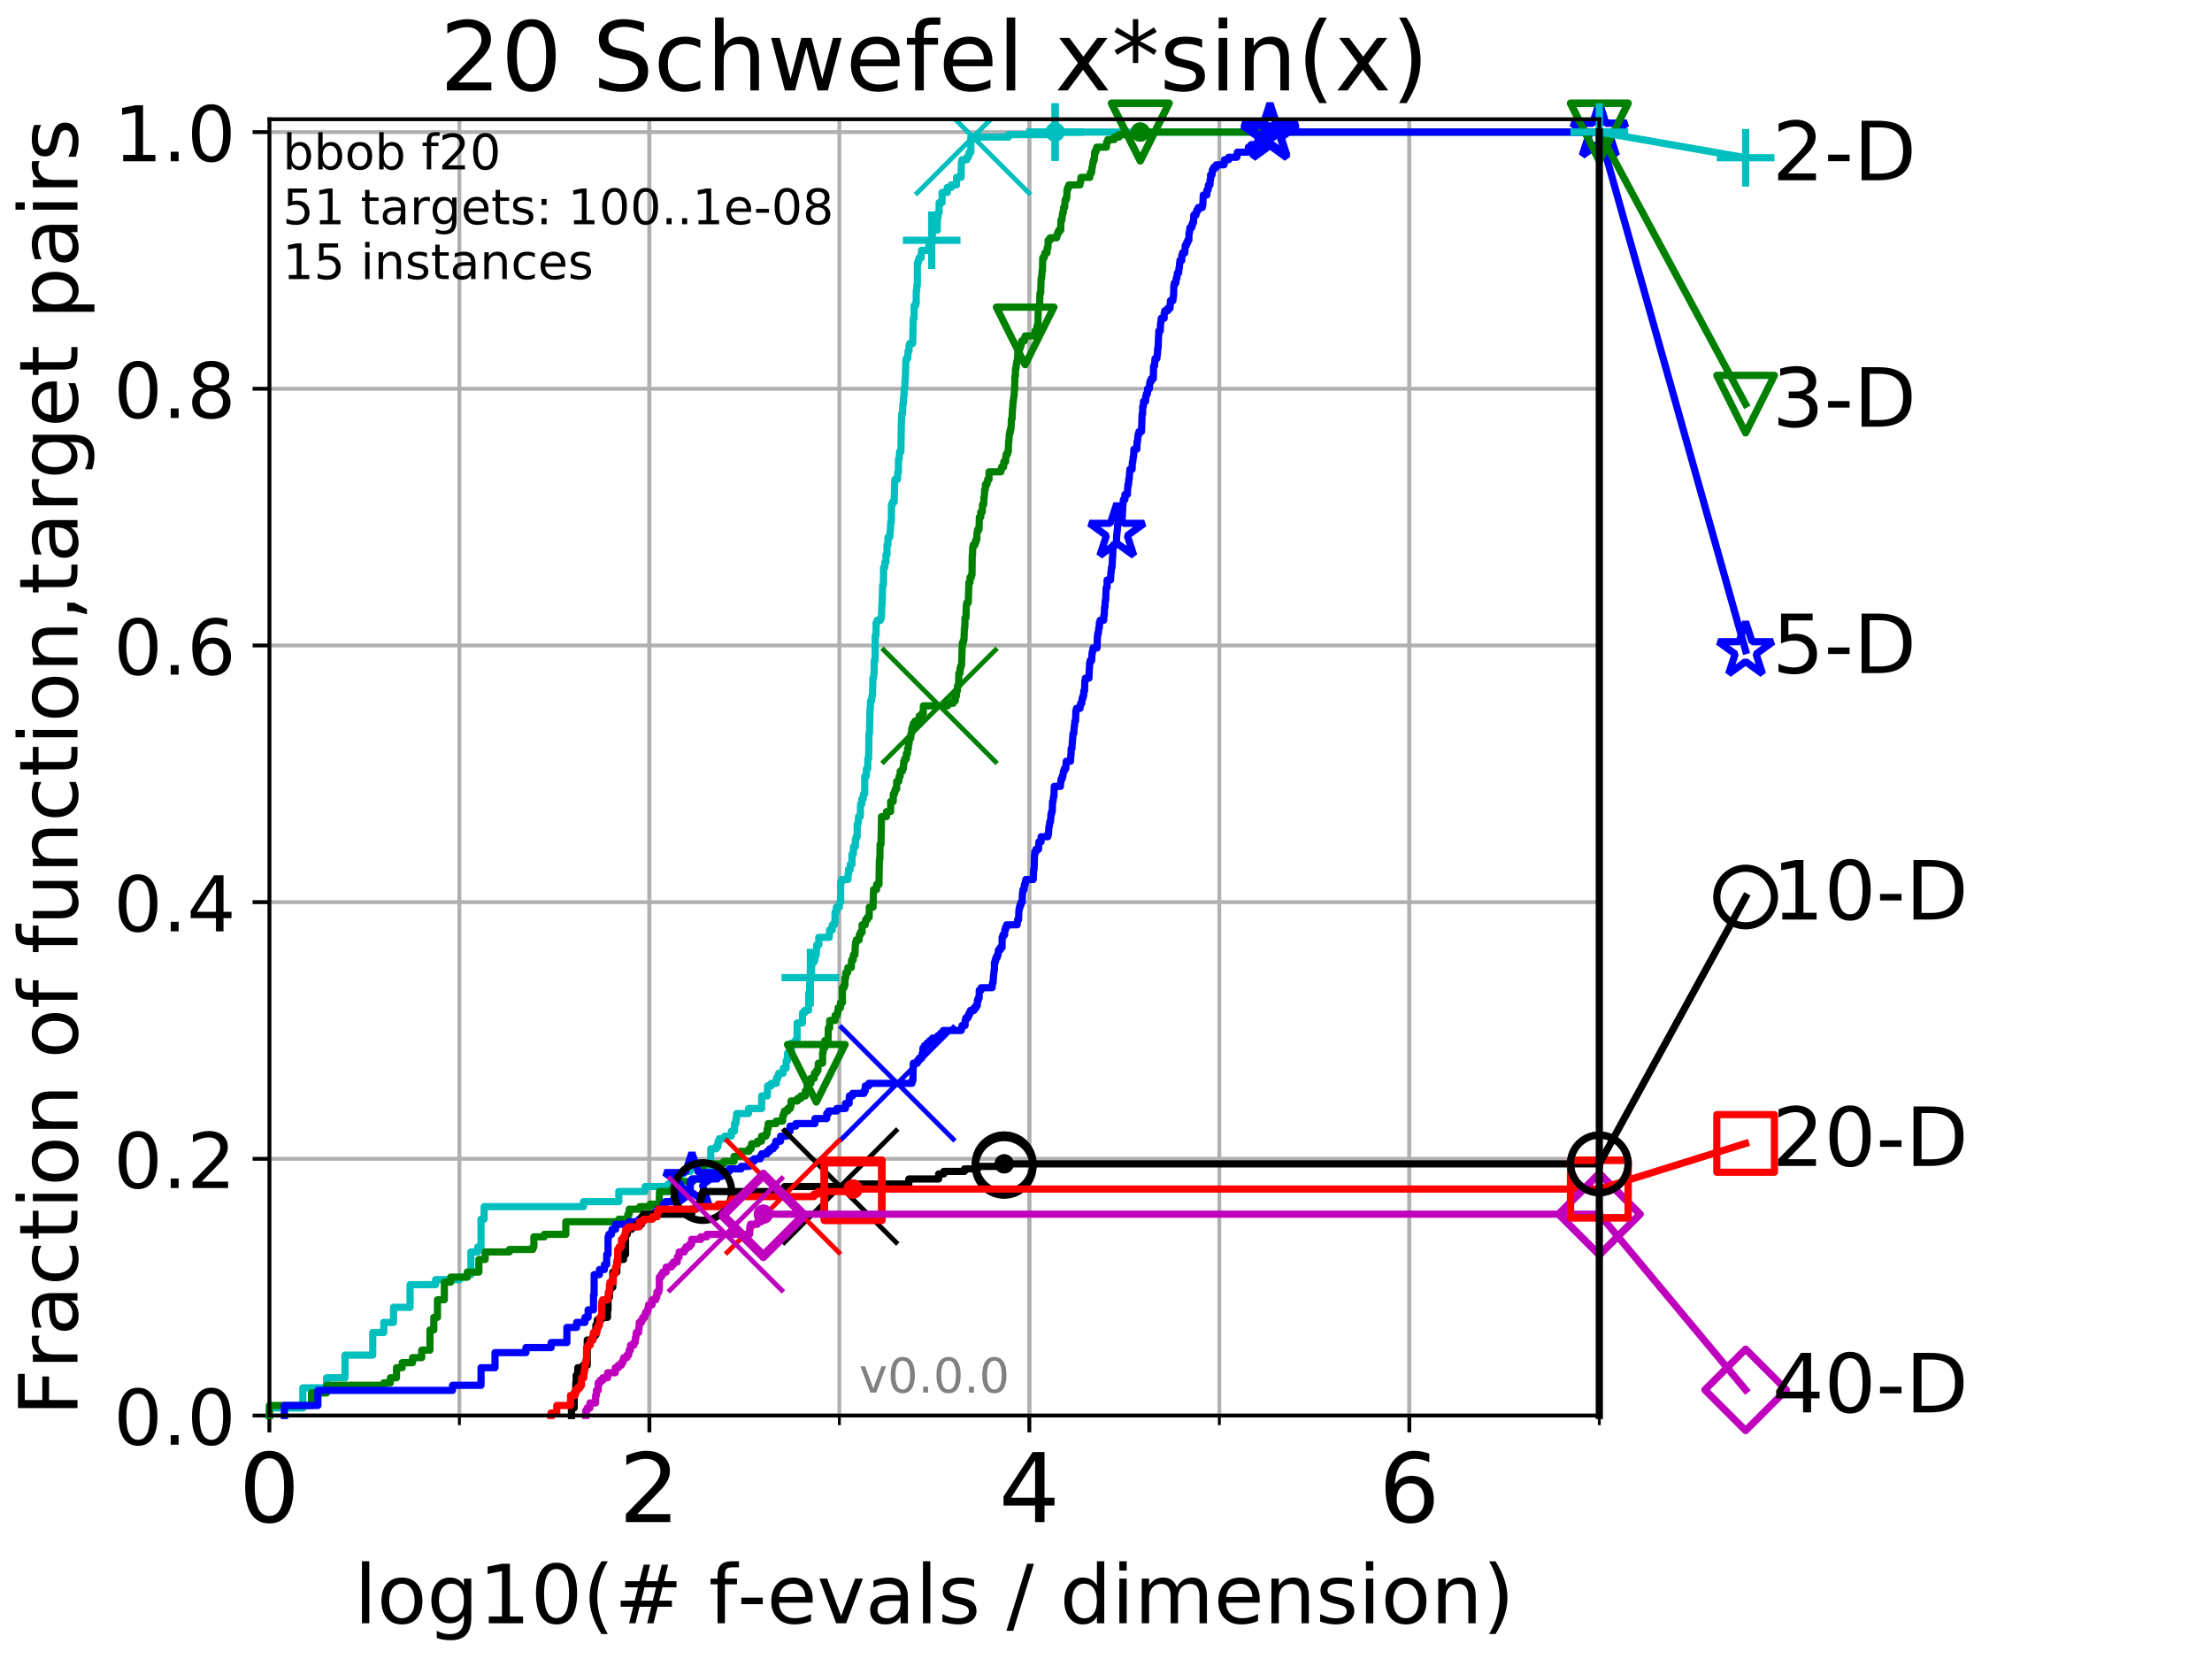 <?xml version="1.0" encoding="utf-8" standalone="no"?>
<!DOCTYPE svg PUBLIC "-//W3C//DTD SVG 1.1//EN"
  "http://www.w3.org/Graphics/SVG/1.1/DTD/svg11.dtd">
<!-- Created with matplotlib (http://matplotlib.org/) -->
<svg height="345.6pt" version="1.1" viewBox="0 0 460.8 345.6" width="460.8pt" xmlns="http://www.w3.org/2000/svg" xmlns:xlink="http://www.w3.org/1999/xlink">
 <defs>
  <style type="text/css">
*{stroke-linecap:butt;stroke-linejoin:round;}
  </style>
 </defs>
 <g id="figure_1">
  <g id="patch_1">
   <path d="M 0 345.6 
L 460.8 345.6 
L 460.8 0 
L 0 0 
z
" style="fill:#ffffff;"/>
  </g>
  <g id="axes_1">
   <g id="patch_2">
    <path d="M 56.12 294.88 
L 333.168 294.88 
L 333.168 24.84 
L 56.12 24.84 
z
" style="fill:#ffffff;"/>
   </g>
   <g id="matplotlib.axis_1">
    <g id="xtick_1">
     <g id="line2d_1">
      <path clip-path="url(#pfe37f81026)" d="M 56.12 294.88 
L 56.12 24.84 
" style="fill:none;stroke:#b0b0b0;stroke-linecap:square;stroke-width:0.8;"/>
     </g>
     <g id="line2d_2">
      <defs>
       <path d="M 0 0 
L 0 3.5 
" id="m049f46ed82" style="stroke:#000000;stroke-width:0.8;"/>
      </defs>
      <g>
       <use style="stroke:#000000;stroke-width:0.8;" x="56.12" xlink:href="#m049f46ed82" y="294.88"/>
      </g>
     </g>
     <g id="text_1">
      <!-- 0 -->
      <defs>
       <path d="M 31.781 66.406 
Q 24.172 66.406 20.328 58.906 
Q 16.5 51.422 16.5 36.375 
Q 16.5 21.391 20.328 13.891 
Q 24.172 6.391 31.781 6.391 
Q 39.453 6.391 43.281 13.891 
Q 47.125 21.391 47.125 36.375 
Q 47.125 51.422 43.281 58.906 
Q 39.453 66.406 31.781 66.406 
z
M 31.781 74.219 
Q 44.047 74.219 50.516 64.516 
Q 56.984 54.828 56.984 36.375 
Q 56.984 17.969 50.516 8.266 
Q 44.047 -1.422 31.781 -1.422 
Q 19.531 -1.422 13.062 8.266 
Q 6.594 17.969 6.594 36.375 
Q 6.594 54.828 13.062 64.516 
Q 19.531 74.219 31.781 74.219 
z
" id="DejaVuSans-30"/>
      </defs>
      <g transform="translate(49.758 317.077)scale(0.2 -0.2)">
       <use xlink:href="#DejaVuSans-30"/>
      </g>
     </g>
    </g>
    <g id="xtick_2">
     <g id="line2d_3">
      <path clip-path="url(#pfe37f81026)" d="M 135.277 294.88 
L 135.277 24.84 
" style="fill:none;stroke:#b0b0b0;stroke-linecap:square;stroke-width:0.8;"/>
     </g>
     <g id="line2d_4">
      <g>
       <use style="stroke:#000000;stroke-width:0.8;" x="135.277" xlink:href="#m049f46ed82" y="294.88"/>
      </g>
     </g>
     <g id="text_2">
      <!-- 2 -->
      <defs>
       <path d="M 19.188 8.297 
L 53.609 8.297 
L 53.609 0 
L 7.328 0 
L 7.328 8.297 
Q 12.938 14.109 22.625 23.891 
Q 32.328 33.688 34.812 36.531 
Q 39.547 41.844 41.422 45.531 
Q 43.312 49.219 43.312 52.781 
Q 43.312 58.594 39.234 62.25 
Q 35.156 65.922 28.609 65.922 
Q 23.969 65.922 18.812 64.312 
Q 13.672 62.703 7.812 59.422 
L 7.812 69.391 
Q 13.766 71.781 18.938 73 
Q 24.125 74.219 28.422 74.219 
Q 39.75 74.219 46.484 68.547 
Q 53.219 62.891 53.219 53.422 
Q 53.219 48.922 51.531 44.891 
Q 49.859 40.875 45.406 35.406 
Q 44.188 33.984 37.641 27.219 
Q 31.109 20.453 19.188 8.297 
z
" id="DejaVuSans-32"/>
      </defs>
      <g transform="translate(128.914 317.077)scale(0.2 -0.2)">
       <use xlink:href="#DejaVuSans-32"/>
      </g>
     </g>
    </g>
    <g id="xtick_3">
     <g id="line2d_5">
      <path clip-path="url(#pfe37f81026)" d="M 214.433 294.88 
L 214.433 24.84 
" style="fill:none;stroke:#b0b0b0;stroke-linecap:square;stroke-width:0.8;"/>
     </g>
     <g id="line2d_6">
      <g>
       <use style="stroke:#000000;stroke-width:0.8;" x="214.433" xlink:href="#m049f46ed82" y="294.88"/>
      </g>
     </g>
     <g id="text_3">
      <!-- 4 -->
      <defs>
       <path d="M 37.797 64.312 
L 12.891 25.391 
L 37.797 25.391 
z
M 35.203 72.906 
L 47.609 72.906 
L 47.609 25.391 
L 58.016 25.391 
L 58.016 17.188 
L 47.609 17.188 
L 47.609 0 
L 37.797 0 
L 37.797 17.188 
L 4.891 17.188 
L 4.891 26.703 
z
" id="DejaVuSans-34"/>
      </defs>
      <g transform="translate(208.071 317.077)scale(0.2 -0.2)">
       <use xlink:href="#DejaVuSans-34"/>
      </g>
     </g>
    </g>
    <g id="xtick_4">
     <g id="line2d_7">
      <path clip-path="url(#pfe37f81026)" d="M 293.59 294.88 
L 293.59 24.84 
" style="fill:none;stroke:#b0b0b0;stroke-linecap:square;stroke-width:0.8;"/>
     </g>
     <g id="line2d_8">
      <g>
       <use style="stroke:#000000;stroke-width:0.8;" x="293.59" xlink:href="#m049f46ed82" y="294.88"/>
      </g>
     </g>
     <g id="text_4">
      <!-- 6 -->
      <defs>
       <path d="M 33.016 40.375 
Q 26.375 40.375 22.484 35.828 
Q 18.609 31.297 18.609 23.391 
Q 18.609 15.531 22.484 10.953 
Q 26.375 6.391 33.016 6.391 
Q 39.656 6.391 43.531 10.953 
Q 47.406 15.531 47.406 23.391 
Q 47.406 31.297 43.531 35.828 
Q 39.656 40.375 33.016 40.375 
z
M 52.594 71.297 
L 52.594 62.312 
Q 48.875 64.062 45.094 64.984 
Q 41.312 65.922 37.594 65.922 
Q 27.828 65.922 22.672 59.328 
Q 17.531 52.734 16.797 39.406 
Q 19.672 43.656 24.016 45.922 
Q 28.375 48.188 33.594 48.188 
Q 44.578 48.188 50.953 41.516 
Q 57.328 34.859 57.328 23.391 
Q 57.328 12.156 50.688 5.359 
Q 44.047 -1.422 33.016 -1.422 
Q 20.359 -1.422 13.672 8.266 
Q 6.984 17.969 6.984 36.375 
Q 6.984 53.656 15.188 63.938 
Q 23.391 74.219 37.203 74.219 
Q 40.922 74.219 44.703 73.484 
Q 48.484 72.75 52.594 71.297 
z
" id="DejaVuSans-36"/>
      </defs>
      <g transform="translate(287.227 317.077)scale(0.2 -0.2)">
       <use xlink:href="#DejaVuSans-36"/>
      </g>
     </g>
    </g>
    <g id="xtick_5">
     <g id="line2d_9">
      <path clip-path="url(#pfe37f81026)" d="M 56.12 294.88 
L 56.12 24.84 
" style="fill:none;stroke:#b0b0b0;stroke-linecap:square;stroke-width:0.8;"/>
     </g>
     <g id="line2d_10">
      <defs>
       <path d="M 0 0 
L 0 2 
" id="mfdd08a9938" style="stroke:#000000;stroke-width:0.6;"/>
      </defs>
      <g>
       <use style="stroke:#000000;stroke-width:0.6;" x="56.12" xlink:href="#mfdd08a9938" y="294.88"/>
      </g>
     </g>
    </g>
    <g id="xtick_6">
     <g id="line2d_11">
      <path clip-path="url(#pfe37f81026)" d="M 95.698 294.88 
L 95.698 24.84 
" style="fill:none;stroke:#b0b0b0;stroke-linecap:square;stroke-width:0.8;"/>
     </g>
     <g id="line2d_12">
      <g>
       <use style="stroke:#000000;stroke-width:0.6;" x="95.698" xlink:href="#mfdd08a9938" y="294.88"/>
      </g>
     </g>
    </g>
    <g id="xtick_7">
     <g id="line2d_13">
      <path clip-path="url(#pfe37f81026)" d="M 135.277 294.88 
L 135.277 24.84 
" style="fill:none;stroke:#b0b0b0;stroke-linecap:square;stroke-width:0.8;"/>
     </g>
     <g id="line2d_14">
      <g>
       <use style="stroke:#000000;stroke-width:0.6;" x="135.277" xlink:href="#mfdd08a9938" y="294.88"/>
      </g>
     </g>
    </g>
    <g id="xtick_8">
     <g id="line2d_15">
      <path clip-path="url(#pfe37f81026)" d="M 174.855 294.88 
L 174.855 24.84 
" style="fill:none;stroke:#b0b0b0;stroke-linecap:square;stroke-width:0.8;"/>
     </g>
     <g id="line2d_16">
      <g>
       <use style="stroke:#000000;stroke-width:0.6;" x="174.855" xlink:href="#mfdd08a9938" y="294.88"/>
      </g>
     </g>
    </g>
    <g id="xtick_9">
     <g id="line2d_17">
      <path clip-path="url(#pfe37f81026)" d="M 214.433 294.88 
L 214.433 24.84 
" style="fill:none;stroke:#b0b0b0;stroke-linecap:square;stroke-width:0.8;"/>
     </g>
     <g id="line2d_18">
      <g>
       <use style="stroke:#000000;stroke-width:0.6;" x="214.433" xlink:href="#mfdd08a9938" y="294.88"/>
      </g>
     </g>
    </g>
    <g id="xtick_10">
     <g id="line2d_19">
      <path clip-path="url(#pfe37f81026)" d="M 254.011 294.88 
L 254.011 24.84 
" style="fill:none;stroke:#b0b0b0;stroke-linecap:square;stroke-width:0.8;"/>
     </g>
     <g id="line2d_20">
      <g>
       <use style="stroke:#000000;stroke-width:0.6;" x="254.011" xlink:href="#mfdd08a9938" y="294.88"/>
      </g>
     </g>
    </g>
    <g id="xtick_11">
     <g id="line2d_21">
      <path clip-path="url(#pfe37f81026)" d="M 293.59 294.88 
L 293.59 24.84 
" style="fill:none;stroke:#b0b0b0;stroke-linecap:square;stroke-width:0.8;"/>
     </g>
     <g id="line2d_22">
      <g>
       <use style="stroke:#000000;stroke-width:0.6;" x="293.59" xlink:href="#mfdd08a9938" y="294.88"/>
      </g>
     </g>
    </g>
    <g id="xtick_12">
     <g id="line2d_23">
      <path clip-path="url(#pfe37f81026)" d="M 333.168 294.88 
L 333.168 24.84 
" style="fill:none;stroke:#b0b0b0;stroke-linecap:square;stroke-width:0.8;"/>
     </g>
     <g id="line2d_24">
      <g>
       <use style="stroke:#000000;stroke-width:0.6;" x="333.168" xlink:href="#mfdd08a9938" y="294.88"/>
      </g>
     </g>
    </g>
    <g id="text_5">
     <!-- log10(# f-evals / dimension) -->
     <defs>
      <path d="M 9.422 75.984 
L 18.406 75.984 
L 18.406 0 
L 9.422 0 
z
" id="DejaVuSans-6c"/>
      <path d="M 30.609 48.391 
Q 23.391 48.391 19.188 42.75 
Q 14.984 37.109 14.984 27.297 
Q 14.984 17.484 19.156 11.844 
Q 23.344 6.203 30.609 6.203 
Q 37.797 6.203 41.984 11.859 
Q 46.188 17.531 46.188 27.297 
Q 46.188 37.016 41.984 42.703 
Q 37.797 48.391 30.609 48.391 
z
M 30.609 56 
Q 42.328 56 49.016 48.375 
Q 55.719 40.766 55.719 27.297 
Q 55.719 13.875 49.016 6.219 
Q 42.328 -1.422 30.609 -1.422 
Q 18.844 -1.422 12.172 6.219 
Q 5.516 13.875 5.516 27.297 
Q 5.516 40.766 12.172 48.375 
Q 18.844 56 30.609 56 
z
" id="DejaVuSans-6f"/>
      <path d="M 45.406 27.984 
Q 45.406 37.75 41.375 43.109 
Q 37.359 48.484 30.078 48.484 
Q 22.859 48.484 18.828 43.109 
Q 14.797 37.75 14.797 27.984 
Q 14.797 18.266 18.828 12.891 
Q 22.859 7.516 30.078 7.516 
Q 37.359 7.516 41.375 12.891 
Q 45.406 18.266 45.406 27.984 
z
M 54.391 6.781 
Q 54.391 -7.172 48.188 -13.984 
Q 42 -20.797 29.203 -20.797 
Q 24.469 -20.797 20.266 -20.094 
Q 16.062 -19.391 12.109 -17.922 
L 12.109 -9.188 
Q 16.062 -11.328 19.922 -12.344 
Q 23.781 -13.375 27.781 -13.375 
Q 36.625 -13.375 41.016 -8.766 
Q 45.406 -4.156 45.406 5.172 
L 45.406 9.625 
Q 42.625 4.781 38.281 2.391 
Q 33.938 0 27.875 0 
Q 17.828 0 11.672 7.656 
Q 5.516 15.328 5.516 27.984 
Q 5.516 40.672 11.672 48.328 
Q 17.828 56 27.875 56 
Q 33.938 56 38.281 53.609 
Q 42.625 51.219 45.406 46.391 
L 45.406 54.688 
L 54.391 54.688 
z
" id="DejaVuSans-67"/>
      <path d="M 12.406 8.297 
L 28.516 8.297 
L 28.516 63.922 
L 10.984 60.406 
L 10.984 69.391 
L 28.422 72.906 
L 38.281 72.906 
L 38.281 8.297 
L 54.391 8.297 
L 54.391 0 
L 12.406 0 
z
" id="DejaVuSans-31"/>
      <path d="M 31 75.875 
Q 24.469 64.656 21.281 53.656 
Q 18.109 42.672 18.109 31.391 
Q 18.109 20.125 21.312 9.062 
Q 24.516 -2 31 -13.188 
L 23.188 -13.188 
Q 15.875 -1.703 12.234 9.375 
Q 8.594 20.453 8.594 31.391 
Q 8.594 42.281 12.203 53.312 
Q 15.828 64.359 23.188 75.875 
z
" id="DejaVuSans-28"/>
      <path d="M 51.125 44 
L 36.922 44 
L 32.812 27.688 
L 47.125 27.688 
z
M 43.797 71.781 
L 38.719 51.516 
L 52.984 51.516 
L 58.109 71.781 
L 65.922 71.781 
L 60.891 51.516 
L 76.125 51.516 
L 76.125 44 
L 58.984 44 
L 54.984 27.688 
L 70.516 27.688 
L 70.516 20.219 
L 53.078 20.219 
L 48 0 
L 40.188 0 
L 45.219 20.219 
L 30.906 20.219 
L 25.875 0 
L 18.016 0 
L 23.094 20.219 
L 7.719 20.219 
L 7.719 27.688 
L 24.906 27.688 
L 29 44 
L 13.281 44 
L 13.281 51.516 
L 30.906 51.516 
L 35.891 71.781 
z
" id="DejaVuSans-23"/>
      <path id="DejaVuSans-20"/>
      <path d="M 37.109 75.984 
L 37.109 68.5 
L 28.516 68.5 
Q 23.688 68.5 21.797 66.547 
Q 19.922 64.594 19.922 59.516 
L 19.922 54.688 
L 34.719 54.688 
L 34.719 47.703 
L 19.922 47.703 
L 19.922 0 
L 10.891 0 
L 10.891 47.703 
L 2.297 47.703 
L 2.297 54.688 
L 10.891 54.688 
L 10.891 58.5 
Q 10.891 67.625 15.141 71.797 
Q 19.391 75.984 28.609 75.984 
z
" id="DejaVuSans-66"/>
      <path d="M 4.891 31.391 
L 31.203 31.391 
L 31.203 23.391 
L 4.891 23.391 
z
" id="DejaVuSans-2d"/>
      <path d="M 56.203 29.594 
L 56.203 25.203 
L 14.891 25.203 
Q 15.484 15.922 20.484 11.062 
Q 25.484 6.203 34.422 6.203 
Q 39.594 6.203 44.453 7.469 
Q 49.312 8.734 54.109 11.281 
L 54.109 2.781 
Q 49.266 0.734 44.188 -0.344 
Q 39.109 -1.422 33.891 -1.422 
Q 20.797 -1.422 13.156 6.188 
Q 5.516 13.812 5.516 26.812 
Q 5.516 40.234 12.766 48.109 
Q 20.016 56 32.328 56 
Q 43.359 56 49.781 48.891 
Q 56.203 41.797 56.203 29.594 
z
M 47.219 32.234 
Q 47.125 39.594 43.094 43.984 
Q 39.062 48.391 32.422 48.391 
Q 24.906 48.391 20.391 44.141 
Q 15.875 39.891 15.188 32.172 
z
" id="DejaVuSans-65"/>
      <path d="M 2.984 54.688 
L 12.5 54.688 
L 29.594 8.797 
L 46.688 54.688 
L 56.203 54.688 
L 35.688 0 
L 23.484 0 
z
" id="DejaVuSans-76"/>
      <path d="M 34.281 27.484 
Q 23.391 27.484 19.188 25 
Q 14.984 22.516 14.984 16.5 
Q 14.984 11.719 18.141 8.906 
Q 21.297 6.109 26.703 6.109 
Q 34.188 6.109 38.703 11.406 
Q 43.219 16.703 43.219 25.484 
L 43.219 27.484 
z
M 52.203 31.203 
L 52.203 0 
L 43.219 0 
L 43.219 8.297 
Q 40.141 3.328 35.547 0.953 
Q 30.953 -1.422 24.312 -1.422 
Q 15.922 -1.422 10.953 3.297 
Q 6 8.016 6 15.922 
Q 6 25.141 12.172 29.828 
Q 18.359 34.516 30.609 34.516 
L 43.219 34.516 
L 43.219 35.406 
Q 43.219 41.609 39.141 45 
Q 35.062 48.391 27.688 48.391 
Q 23 48.391 18.547 47.266 
Q 14.109 46.141 10.016 43.891 
L 10.016 52.203 
Q 14.938 54.109 19.578 55.047 
Q 24.219 56 28.609 56 
Q 40.484 56 46.344 49.844 
Q 52.203 43.703 52.203 31.203 
z
" id="DejaVuSans-61"/>
      <path d="M 44.281 53.078 
L 44.281 44.578 
Q 40.484 46.531 36.375 47.5 
Q 32.281 48.484 27.875 48.484 
Q 21.188 48.484 17.844 46.438 
Q 14.5 44.391 14.5 40.281 
Q 14.5 37.156 16.891 35.375 
Q 19.281 33.594 26.516 31.984 
L 29.594 31.297 
Q 39.156 29.25 43.188 25.516 
Q 47.219 21.781 47.219 15.094 
Q 47.219 7.469 41.188 3.016 
Q 35.156 -1.422 24.609 -1.422 
Q 20.219 -1.422 15.453 -0.562 
Q 10.688 0.297 5.422 2 
L 5.422 11.281 
Q 10.406 8.688 15.234 7.391 
Q 20.062 6.109 24.812 6.109 
Q 31.156 6.109 34.562 8.281 
Q 37.984 10.453 37.984 14.406 
Q 37.984 18.062 35.516 20.016 
Q 33.062 21.969 24.703 23.781 
L 21.578 24.516 
Q 13.234 26.266 9.516 29.906 
Q 5.812 33.547 5.812 39.891 
Q 5.812 47.609 11.281 51.797 
Q 16.75 56 26.812 56 
Q 31.781 56 36.172 55.266 
Q 40.578 54.547 44.281 53.078 
z
" id="DejaVuSans-73"/>
      <path d="M 25.391 72.906 
L 33.688 72.906 
L 8.297 -9.281 
L 0 -9.281 
z
" id="DejaVuSans-2f"/>
      <path d="M 45.406 46.391 
L 45.406 75.984 
L 54.391 75.984 
L 54.391 0 
L 45.406 0 
L 45.406 8.203 
Q 42.578 3.328 38.25 0.953 
Q 33.938 -1.422 27.875 -1.422 
Q 17.969 -1.422 11.734 6.484 
Q 5.516 14.406 5.516 27.297 
Q 5.516 40.188 11.734 48.094 
Q 17.969 56 27.875 56 
Q 33.938 56 38.25 53.625 
Q 42.578 51.266 45.406 46.391 
z
M 14.797 27.297 
Q 14.797 17.391 18.875 11.75 
Q 22.953 6.109 30.078 6.109 
Q 37.203 6.109 41.297 11.75 
Q 45.406 17.391 45.406 27.297 
Q 45.406 37.203 41.297 42.844 
Q 37.203 48.484 30.078 48.484 
Q 22.953 48.484 18.875 42.844 
Q 14.797 37.203 14.797 27.297 
z
" id="DejaVuSans-64"/>
      <path d="M 9.422 54.688 
L 18.406 54.688 
L 18.406 0 
L 9.422 0 
z
M 9.422 75.984 
L 18.406 75.984 
L 18.406 64.594 
L 9.422 64.594 
z
" id="DejaVuSans-69"/>
      <path d="M 52 44.188 
Q 55.375 50.25 60.062 53.125 
Q 64.75 56 71.094 56 
Q 79.641 56 84.281 50.016 
Q 88.922 44.047 88.922 33.016 
L 88.922 0 
L 79.891 0 
L 79.891 32.719 
Q 79.891 40.578 77.094 44.375 
Q 74.312 48.188 68.609 48.188 
Q 61.625 48.188 57.562 43.547 
Q 53.516 38.922 53.516 30.906 
L 53.516 0 
L 44.484 0 
L 44.484 32.719 
Q 44.484 40.625 41.703 44.406 
Q 38.922 48.188 33.109 48.188 
Q 26.219 48.188 22.156 43.531 
Q 18.109 38.875 18.109 30.906 
L 18.109 0 
L 9.078 0 
L 9.078 54.688 
L 18.109 54.688 
L 18.109 46.188 
Q 21.188 51.219 25.484 53.609 
Q 29.781 56 35.688 56 
Q 41.656 56 45.828 52.969 
Q 50 49.953 52 44.188 
z
" id="DejaVuSans-6d"/>
      <path d="M 54.891 33.016 
L 54.891 0 
L 45.906 0 
L 45.906 32.719 
Q 45.906 40.484 42.875 44.328 
Q 39.844 48.188 33.797 48.188 
Q 26.516 48.188 22.312 43.547 
Q 18.109 38.922 18.109 30.906 
L 18.109 0 
L 9.078 0 
L 9.078 54.688 
L 18.109 54.688 
L 18.109 46.188 
Q 21.344 51.125 25.703 53.562 
Q 30.078 56 35.797 56 
Q 45.219 56 50.047 50.172 
Q 54.891 44.344 54.891 33.016 
z
" id="DejaVuSans-6e"/>
      <path d="M 8.016 75.875 
L 15.828 75.875 
Q 23.141 64.359 26.781 53.312 
Q 30.422 42.281 30.422 31.391 
Q 30.422 20.453 26.781 9.375 
Q 23.141 -1.703 15.828 -13.188 
L 8.016 -13.188 
Q 14.5 -2 17.703 9.062 
Q 20.906 20.125 20.906 31.391 
Q 20.906 42.672 17.703 53.656 
Q 14.5 64.656 8.016 75.875 
z
" id="DejaVuSans-29"/>
     </defs>
     <g transform="translate(73.803 338.154)scale(0.17 -0.17)">
      <use xlink:href="#DejaVuSans-6c"/>
      <use x="27.783" xlink:href="#DejaVuSans-6f"/>
      <use x="88.965" xlink:href="#DejaVuSans-67"/>
      <use x="152.441" xlink:href="#DejaVuSans-31"/>
      <use x="216.064" xlink:href="#DejaVuSans-30"/>
      <use x="279.688" xlink:href="#DejaVuSans-28"/>
      <use x="318.701" xlink:href="#DejaVuSans-23"/>
      <use x="402.49" xlink:href="#DejaVuSans-20"/>
      <use x="434.277" xlink:href="#DejaVuSans-66"/>
      <use x="469.404" xlink:href="#DejaVuSans-2d"/>
      <use x="505.488" xlink:href="#DejaVuSans-65"/>
      <use x="567.012" xlink:href="#DejaVuSans-76"/>
      <use x="626.191" xlink:href="#DejaVuSans-61"/>
      <use x="687.471" xlink:href="#DejaVuSans-6c"/>
      <use x="715.254" xlink:href="#DejaVuSans-73"/>
      <use x="767.354" xlink:href="#DejaVuSans-20"/>
      <use x="799.141" xlink:href="#DejaVuSans-2f"/>
      <use x="832.832" xlink:href="#DejaVuSans-20"/>
      <use x="864.619" xlink:href="#DejaVuSans-64"/>
      <use x="928.096" xlink:href="#DejaVuSans-69"/>
      <use x="955.879" xlink:href="#DejaVuSans-6d"/>
      <use x="1053.291" xlink:href="#DejaVuSans-65"/>
      <use x="1114.814" xlink:href="#DejaVuSans-6e"/>
      <use x="1178.193" xlink:href="#DejaVuSans-73"/>
      <use x="1230.293" xlink:href="#DejaVuSans-69"/>
      <use x="1258.076" xlink:href="#DejaVuSans-6f"/>
      <use x="1319.258" xlink:href="#DejaVuSans-6e"/>
      <use x="1382.637" xlink:href="#DejaVuSans-29"/>
     </g>
    </g>
   </g>
   <g id="matplotlib.axis_2">
    <g id="ytick_1">
     <g id="line2d_25">
      <path clip-path="url(#pfe37f81026)" d="M 56.12 294.88 
L 333.168 294.88 
" style="fill:none;stroke:#b0b0b0;stroke-linecap:square;stroke-width:0.8;"/>
     </g>
     <g id="line2d_26">
      <defs>
       <path d="M 0 0 
L -3.5 0 
" id="m118f0a3ff3" style="stroke:#000000;stroke-width:0.8;"/>
      </defs>
      <g>
       <use style="stroke:#000000;stroke-width:0.8;" x="56.12" xlink:href="#m118f0a3ff3" y="294.88"/>
      </g>
     </g>
     <g id="text_6">
      <!-- 0.0 -->
      <defs>
       <path d="M 10.688 12.406 
L 21 12.406 
L 21 0 
L 10.688 0 
z
" id="DejaVuSans-2e"/>
      </defs>
      <g transform="translate(23.675 300.959)scale(0.16 -0.16)">
       <use xlink:href="#DejaVuSans-30"/>
       <use x="63.623" xlink:href="#DejaVuSans-2e"/>
       <use x="95.41" xlink:href="#DejaVuSans-30"/>
      </g>
     </g>
    </g>
    <g id="ytick_2">
     <g id="line2d_27">
      <path clip-path="url(#pfe37f81026)" d="M 56.12 241.407 
L 333.168 241.407 
" style="fill:none;stroke:#b0b0b0;stroke-linecap:square;stroke-width:0.8;"/>
     </g>
     <g id="line2d_28">
      <g>
       <use style="stroke:#000000;stroke-width:0.8;" x="56.12" xlink:href="#m118f0a3ff3" y="241.407"/>
      </g>
     </g>
     <g id="text_7">
      <!-- 0.2 -->
      <g transform="translate(23.675 247.485)scale(0.16 -0.16)">
       <use xlink:href="#DejaVuSans-30"/>
       <use x="63.623" xlink:href="#DejaVuSans-2e"/>
       <use x="95.41" xlink:href="#DejaVuSans-32"/>
      </g>
     </g>
    </g>
    <g id="ytick_3">
     <g id="line2d_29">
      <path clip-path="url(#pfe37f81026)" d="M 56.12 187.933 
L 333.168 187.933 
" style="fill:none;stroke:#b0b0b0;stroke-linecap:square;stroke-width:0.8;"/>
     </g>
     <g id="line2d_30">
      <g>
       <use style="stroke:#000000;stroke-width:0.8;" x="56.12" xlink:href="#m118f0a3ff3" y="187.933"/>
      </g>
     </g>
     <g id="text_8">
      <!-- 0.4 -->
      <g transform="translate(23.675 194.012)scale(0.16 -0.16)">
       <use xlink:href="#DejaVuSans-30"/>
       <use x="63.623" xlink:href="#DejaVuSans-2e"/>
       <use x="95.41" xlink:href="#DejaVuSans-34"/>
      </g>
     </g>
    </g>
    <g id="ytick_4">
     <g id="line2d_31">
      <path clip-path="url(#pfe37f81026)" d="M 56.12 134.46 
L 333.168 134.46 
" style="fill:none;stroke:#b0b0b0;stroke-linecap:square;stroke-width:0.8;"/>
     </g>
     <g id="line2d_32">
      <g>
       <use style="stroke:#000000;stroke-width:0.8;" x="56.12" xlink:href="#m118f0a3ff3" y="134.46"/>
      </g>
     </g>
     <g id="text_9">
      <!-- 0.6 -->
      <g transform="translate(23.675 140.539)scale(0.16 -0.16)">
       <use xlink:href="#DejaVuSans-30"/>
       <use x="63.623" xlink:href="#DejaVuSans-2e"/>
       <use x="95.41" xlink:href="#DejaVuSans-36"/>
      </g>
     </g>
    </g>
    <g id="ytick_5">
     <g id="line2d_33">
      <path clip-path="url(#pfe37f81026)" d="M 56.12 80.987 
L 333.168 80.987 
" style="fill:none;stroke:#b0b0b0;stroke-linecap:square;stroke-width:0.8;"/>
     </g>
     <g id="line2d_34">
      <g>
       <use style="stroke:#000000;stroke-width:0.8;" x="56.12" xlink:href="#m118f0a3ff3" y="80.987"/>
      </g>
     </g>
     <g id="text_10">
      <!-- 0.8 -->
      <defs>
       <path d="M 31.781 34.625 
Q 24.75 34.625 20.719 30.859 
Q 16.703 27.094 16.703 20.516 
Q 16.703 13.922 20.719 10.156 
Q 24.75 6.391 31.781 6.391 
Q 38.812 6.391 42.859 10.172 
Q 46.922 13.969 46.922 20.516 
Q 46.922 27.094 42.891 30.859 
Q 38.875 34.625 31.781 34.625 
z
M 21.922 38.812 
Q 15.578 40.375 12.031 44.719 
Q 8.5 49.078 8.5 55.328 
Q 8.5 64.062 14.719 69.141 
Q 20.953 74.219 31.781 74.219 
Q 42.672 74.219 48.875 69.141 
Q 55.078 64.062 55.078 55.328 
Q 55.078 49.078 51.531 44.719 
Q 48 40.375 41.703 38.812 
Q 48.828 37.156 52.797 32.312 
Q 56.781 27.484 56.781 20.516 
Q 56.781 9.906 50.312 4.234 
Q 43.844 -1.422 31.781 -1.422 
Q 19.734 -1.422 13.25 4.234 
Q 6.781 9.906 6.781 20.516 
Q 6.781 27.484 10.781 32.312 
Q 14.797 37.156 21.922 38.812 
z
M 18.312 54.391 
Q 18.312 48.734 21.844 45.562 
Q 25.391 42.391 31.781 42.391 
Q 38.141 42.391 41.719 45.562 
Q 45.312 48.734 45.312 54.391 
Q 45.312 60.062 41.719 63.234 
Q 38.141 66.406 31.781 66.406 
Q 25.391 66.406 21.844 63.234 
Q 18.312 60.062 18.312 54.391 
z
" id="DejaVuSans-38"/>
      </defs>
      <g transform="translate(23.675 87.066)scale(0.16 -0.16)">
       <use xlink:href="#DejaVuSans-30"/>
       <use x="63.623" xlink:href="#DejaVuSans-2e"/>
       <use x="95.41" xlink:href="#DejaVuSans-38"/>
      </g>
     </g>
    </g>
    <g id="ytick_6">
     <g id="line2d_35">
      <path clip-path="url(#pfe37f81026)" d="M 56.12 27.514 
L 333.168 27.514 
" style="fill:none;stroke:#b0b0b0;stroke-linecap:square;stroke-width:0.8;"/>
     </g>
     <g id="line2d_36">
      <g>
       <use style="stroke:#000000;stroke-width:0.8;" x="56.12" xlink:href="#m118f0a3ff3" y="27.514"/>
      </g>
     </g>
     <g id="text_11">
      <!-- 1.0 -->
      <g transform="translate(23.675 33.592)scale(0.16 -0.16)">
       <use xlink:href="#DejaVuSans-31"/>
       <use x="63.623" xlink:href="#DejaVuSans-2e"/>
       <use x="95.41" xlink:href="#DejaVuSans-30"/>
      </g>
     </g>
    </g>
    <g id="text_12">
     <!-- Fraction of function,target pairs -->
     <defs>
      <path d="M 9.812 72.906 
L 51.703 72.906 
L 51.703 64.594 
L 19.672 64.594 
L 19.672 43.109 
L 48.578 43.109 
L 48.578 34.812 
L 19.672 34.812 
L 19.672 0 
L 9.812 0 
z
" id="DejaVuSans-46"/>
      <path d="M 41.109 46.297 
Q 39.594 47.172 37.812 47.578 
Q 36.031 48 33.891 48 
Q 26.266 48 22.188 43.047 
Q 18.109 38.094 18.109 28.812 
L 18.109 0 
L 9.078 0 
L 9.078 54.688 
L 18.109 54.688 
L 18.109 46.188 
Q 20.953 51.172 25.484 53.578 
Q 30.031 56 36.531 56 
Q 37.453 56 38.578 55.875 
Q 39.703 55.766 41.062 55.516 
z
" id="DejaVuSans-72"/>
      <path d="M 48.781 52.594 
L 48.781 44.188 
Q 44.969 46.297 41.141 47.344 
Q 37.312 48.391 33.406 48.391 
Q 24.656 48.391 19.812 42.844 
Q 14.984 37.312 14.984 27.297 
Q 14.984 17.281 19.812 11.734 
Q 24.656 6.203 33.406 6.203 
Q 37.312 6.203 41.141 7.25 
Q 44.969 8.297 48.781 10.406 
L 48.781 2.094 
Q 45.016 0.344 40.984 -0.531 
Q 36.969 -1.422 32.422 -1.422 
Q 20.062 -1.422 12.781 6.344 
Q 5.516 14.109 5.516 27.297 
Q 5.516 40.672 12.859 48.328 
Q 20.219 56 33.016 56 
Q 37.156 56 41.109 55.141 
Q 45.062 54.297 48.781 52.594 
z
" id="DejaVuSans-63"/>
      <path d="M 18.312 70.219 
L 18.312 54.688 
L 36.812 54.688 
L 36.812 47.703 
L 18.312 47.703 
L 18.312 18.016 
Q 18.312 11.328 20.141 9.422 
Q 21.969 7.516 27.594 7.516 
L 36.812 7.516 
L 36.812 0 
L 27.594 0 
Q 17.188 0 13.234 3.875 
Q 9.281 7.766 9.281 18.016 
L 9.281 47.703 
L 2.688 47.703 
L 2.688 54.688 
L 9.281 54.688 
L 9.281 70.219 
z
" id="DejaVuSans-74"/>
      <path d="M 8.5 21.578 
L 8.5 54.688 
L 17.484 54.688 
L 17.484 21.922 
Q 17.484 14.156 20.5 10.266 
Q 23.531 6.391 29.594 6.391 
Q 36.859 6.391 41.078 11.031 
Q 45.312 15.672 45.312 23.688 
L 45.312 54.688 
L 54.297 54.688 
L 54.297 0 
L 45.312 0 
L 45.312 8.406 
Q 42.047 3.422 37.719 1 
Q 33.406 -1.422 27.688 -1.422 
Q 18.266 -1.422 13.375 4.438 
Q 8.5 10.297 8.5 21.578 
z
M 31.109 56 
z
" id="DejaVuSans-75"/>
      <path d="M 11.719 12.406 
L 22.016 12.406 
L 22.016 4 
L 14.016 -11.625 
L 7.719 -11.625 
L 11.719 4 
z
" id="DejaVuSans-2c"/>
      <path d="M 18.109 8.203 
L 18.109 -20.797 
L 9.078 -20.797 
L 9.078 54.688 
L 18.109 54.688 
L 18.109 46.391 
Q 20.953 51.266 25.266 53.625 
Q 29.594 56 35.594 56 
Q 45.562 56 51.781 48.094 
Q 58.016 40.188 58.016 27.297 
Q 58.016 14.406 51.781 6.484 
Q 45.562 -1.422 35.594 -1.422 
Q 29.594 -1.422 25.266 0.953 
Q 20.953 3.328 18.109 8.203 
z
M 48.688 27.297 
Q 48.688 37.203 44.609 42.844 
Q 40.531 48.484 33.406 48.484 
Q 26.266 48.484 22.188 42.844 
Q 18.109 37.203 18.109 27.297 
Q 18.109 17.391 22.188 11.75 
Q 26.266 6.109 33.406 6.109 
Q 40.531 6.109 44.609 11.75 
Q 48.688 17.391 48.688 27.297 
z
" id="DejaVuSans-70"/>
     </defs>
     <g transform="translate(16.14 294.999)rotate(-90)scale(0.17 -0.17)">
      <use xlink:href="#DejaVuSans-46"/>
      <use x="57.41" xlink:href="#DejaVuSans-72"/>
      <use x="98.523" xlink:href="#DejaVuSans-61"/>
      <use x="159.803" xlink:href="#DejaVuSans-63"/>
      <use x="214.783" xlink:href="#DejaVuSans-74"/>
      <use x="253.992" xlink:href="#DejaVuSans-69"/>
      <use x="281.775" xlink:href="#DejaVuSans-6f"/>
      <use x="342.957" xlink:href="#DejaVuSans-6e"/>
      <use x="406.336" xlink:href="#DejaVuSans-20"/>
      <use x="438.123" xlink:href="#DejaVuSans-6f"/>
      <use x="499.305" xlink:href="#DejaVuSans-66"/>
      <use x="534.51" xlink:href="#DejaVuSans-20"/>
      <use x="566.297" xlink:href="#DejaVuSans-66"/>
      <use x="601.502" xlink:href="#DejaVuSans-75"/>
      <use x="664.881" xlink:href="#DejaVuSans-6e"/>
      <use x="728.26" xlink:href="#DejaVuSans-63"/>
      <use x="783.24" xlink:href="#DejaVuSans-74"/>
      <use x="822.449" xlink:href="#DejaVuSans-69"/>
      <use x="850.232" xlink:href="#DejaVuSans-6f"/>
      <use x="911.414" xlink:href="#DejaVuSans-6e"/>
      <use x="974.793" xlink:href="#DejaVuSans-2c"/>
      <use x="1006.58" xlink:href="#DejaVuSans-74"/>
      <use x="1045.789" xlink:href="#DejaVuSans-61"/>
      <use x="1107.068" xlink:href="#DejaVuSans-72"/>
      <use x="1148.166" xlink:href="#DejaVuSans-67"/>
      <use x="1211.643" xlink:href="#DejaVuSans-65"/>
      <use x="1273.166" xlink:href="#DejaVuSans-74"/>
      <use x="1312.375" xlink:href="#DejaVuSans-20"/>
      <use x="1344.162" xlink:href="#DejaVuSans-70"/>
      <use x="1407.639" xlink:href="#DejaVuSans-61"/>
      <use x="1468.918" xlink:href="#DejaVuSans-69"/>
      <use x="1496.701" xlink:href="#DejaVuSans-72"/>
      <use x="1537.814" xlink:href="#DejaVuSans-73"/>
     </g>
    </g>
   </g>
   <g id="line2d_37">
    <defs>
     <path d="M 0 1.5 
C 0.398 1.5 0.779 1.342 1.061 1.061 
C 1.342 0.779 1.5 0.398 1.5 0 
C 1.5 -0.398 1.342 -0.779 1.061 -1.061 
C 0.779 -1.342 0.398 -1.5 0 -1.5 
C -0.398 -1.5 -0.779 -1.342 -1.061 -1.061 
C -1.342 -0.779 -1.5 -0.398 -1.5 0 
C -1.5 0.398 -1.342 0.779 -1.061 1.061 
C -0.779 1.342 -0.398 1.5 0 1.5 
z
" id="meaf787af00" style="stroke:#00bfbf;"/>
    </defs>
    <g>
     <use style="fill:#00bfbf;stroke:#00bfbf;" x="219.795" xlink:href="#meaf787af00" y="27.514"/>
     <use style="fill:#00bfbf;stroke:#00bfbf;" x="219.795" xlink:href="#meaf787af00" y="27.514"/>
    </g>
   </g>
   <g id="line2d_38">
    <path d="M 56.12 294.88 
L 56.12 293.307 
L 63.089 293.307 
L 63.089 289.113 
L 68.034 289.113 
L 68.034 287.016 
L 71.87 287.016 
L 71.87 282.298 
L 77.653 282.298 
L 77.653 277.58 
L 79.949 277.58 
L 79.949 275.483 
L 81.973 275.483 
L 81.973 272.337 
L 85.422 272.337 
L 85.422 267.619 
L 90.753 267.619 
L 90.753 266.571 
L 95.698 266.571 
L 95.698 266.046 
L 97.337 266.046 
L 97.337 265.522 
L 98.101 265.522 
L 98.101 260.804 
L 99.534 260.804 
L 99.534 259.755 
L 100.208 259.755 
L 100.208 253.989 
L 100.857 253.989 
L 100.857 251.367 
L 121.551 251.367 
L 121.551 250.319 
L 128.898 250.319 
L 128.898 248.222 
L 134.395 248.222 
L 134.395 247.173 
L 139.181 247.173 
L 139.181 246.649 
L 140.562 246.649 
L 140.562 245.076 
L 141.663 245.076 
L 141.663 244.552 
L 142.36 244.552 
L 142.36 244.028 
L 143.78 244.028 
L 143.832 242.979 
L 148.029 242.979 
L 148.07 239.31 
L 149.215 239.31 
L 149.215 238.785 
L 149.593 238.785 
L 149.593 237.737 
L 149.853 237.737 
L 149.853 237.213 
L 150.957 237.213 
L 150.957 236.689 
L 152.349 236.689 
L 152.349 235.64 
L 153.005 235.64 
L 153.005 234.067 
L 153.309 234.067 
L 153.309 233.019 
L 153.459 233.019 
L 153.459 231.97 
L 155.928 231.97 
L 155.928 230.922 
L 158.67 230.922 
L 158.67 228.301 
L 159.841 228.301 
L 159.903 226.204 
L 160.665 226.204 
L 160.665 225.679 
L 161.73 225.679 
L 161.73 224.631 
L 162.023 224.631 
L 162.023 224.107 
L 162.221 224.107 
L 162.221 223.582 
L 163.146 223.582 
L 163.163 222.534 
L 163.763 222.534 
L 163.763 220.961 
L 164.055 220.961 
L 164.055 219.388 
L 164.873 219.388 
L 164.873 217.291 
L 165.654 217.291 
L 165.654 216.767 
L 166.031 216.767 
L 166.06 213.097 
L 167.17 213.097 
L 167.17 211 
L 167.621 211 
L 167.621 210.476 
L 168.439 210.476 
L 168.489 206.806 
L 168.675 206.806 
L 168.675 204.709 
L 168.81 204.709 
L 168.81 203.661 
L 169.064 203.661 
L 169.077 200.515 
L 169.528 200.515 
L 169.528 199.991 
L 169.772 199.991 
L 169.772 198.943 
L 170.047 198.943 
L 170.126 196.846 
L 170.573 196.846 
L 170.573 195.273 
L 172.745 195.273 
L 172.813 193.7 
L 173.384 193.7 
L 173.384 192.652 
L 173.819 192.652 
L 173.819 192.127 
L 173.955 192.127 
L 173.955 190.03 
L 174.225 190.03 
L 174.225 188.982 
L 174.846 188.982 
L 174.915 187.933 
L 175.119 187.933 
L 175.119 183.739 
L 175.321 183.739 
L 175.321 183.215 
L 176.641 183.215 
L 176.641 182.167 
L 176.772 182.167 
L 176.772 181.118 
L 177.115 181.118 
L 177.115 180.07 
L 177.48 180.07 
L 177.48 177.973 
L 177.773 177.973 
L 177.773 176.4 
L 178.167 176.4 
L 178.195 174.827 
L 178.364 174.827 
L 178.364 174.303 
L 178.573 174.303 
L 178.573 171.682 
L 178.738 171.682 
L 178.821 170.633 
L 178.855 170.633 
L 178.855 170.109 
L 179.205 170.109 
L 179.278 167.488 
L 179.536 167.488 
L 179.536 166.439 
L 179.821 166.439 
L 179.873 165.391 
L 180.134 165.391 
L 180.14 161.721 
L 180.453 161.721 
L 180.49 160.148 
L 180.773 160.148 
L 180.773 158.051 
L 180.943 158.051 
L 181.021 152.809 
L 181.129 152.809 
L 181.236 147.566 
L 181.313 147.566 
L 181.36 145.994 
L 181.594 145.994 
L 181.628 144.945 
L 181.761 144.945 
L 181.836 141.275 
L 181.984 141.275 
L 182.052 140.227 
L 182.103 140.227 
L 182.103 137.606 
L 182.31 137.606 
L 182.321 132.363 
L 182.493 132.363 
L 182.515 129.742 
L 182.728 129.742 
L 182.728 129.218 
L 183.41 129.218 
L 183.41 128.693 
L 183.613 128.693 
L 183.7 126.072 
L 183.752 126.072 
L 183.859 121.878 
L 184.026 121.878 
L 184.071 118.209 
L 184.321 118.209 
L 184.321 117.16 
L 184.557 117.16 
L 184.557 115.587 
L 184.776 115.587 
L 184.776 113.49 
L 184.968 113.49 
L 184.972 111.918 
L 185.35 111.918 
L 185.457 110.345 
L 185.48 110.345 
L 185.559 108.772 
L 185.683 108.772 
L 185.706 105.102 
L 185.924 105.102 
L 185.924 104.578 
L 186.268 104.578 
L 186.378 100.384 
L 186.422 100.384 
L 186.422 99.86 
L 186.978 99.86 
L 187.017 98.287 
L 187.164 98.287 
L 187.164 95.666 
L 187.315 95.666 
L 187.414 94.093 
L 187.669 94.093 
L 187.771 87.802 
L 187.795 87.802 
L 187.843 86.229 
L 188.016 86.229 
L 188.092 84.132 
L 188.171 84.132 
L 188.242 82.56 
L 188.333 82.56 
L 188.333 80.987 
L 188.474 80.987 
L 188.563 78.89 
L 188.598 78.89 
L 188.706 75.22 
L 188.767 75.22 
L 188.767 74.696 
L 189.085 74.696 
L 189.175 73.123 
L 189.372 73.123 
L 189.372 72.075 
L 189.504 72.075 
L 189.504 71.55 
L 190.131 71.55 
L 190.236 66.308 
L 190.428 66.308 
L 190.428 63.687 
L 190.742 63.687 
L 190.742 63.163 
L 190.861 63.163 
L 190.867 60.541 
L 190.972 60.541 
L 190.996 59.493 
L 191.096 59.493 
L 191.109 54.775 
L 191.315 54.775 
L 191.315 54.25 
L 191.437 54.25 
L 191.437 53.726 
L 191.886 53.726 
L 191.962 52.153 
L 193.505 52.153 
L 193.505 51.105 
L 194.09 51.105 
L 194.09 50.056 
L 194.224 50.056 
L 194.224 47.959 
L 195.249 47.959 
L 195.249 45.338 
L 195.411 45.338 
L 195.411 44.29 
L 195.64 44.29 
L 195.64 42.193 
L 196.26 42.193 
L 196.26 40.096 
L 197.336 40.096 
L 197.336 39.047 
L 198.158 39.047 
L 198.158 38.523 
L 199.264 38.523 
L 199.264 36.95 
L 200.206 36.95 
L 200.271 33.805 
L 200.396 33.805 
L 200.396 33.28 
L 201.415 33.28 
L 201.415 32.756 
L 201.72 32.756 
L 201.72 32.232 
L 201.892 32.232 
L 201.892 31.708 
L 202.252 31.708 
L 202.252 28.562 
L 210.065 28.562 
L 210.065 28.038 
L 219.795 28.038 
L 219.795 27.514 
L 333.168 27.514 
L 333.168 27.514 
" style="fill:none;stroke:#00bfbf;stroke-linecap:square;stroke-width:1.5;"/>
   </g>
   <g id="line2d_39">
    <defs>
     <path d="M -6 0 
L 6 0 
M 0 6 
L 0 -6 
" id="m82f866771c" style="stroke:#00bfbf;stroke-width:1.5;"/>
    </defs>
    <g>
     <use style="fill-opacity:0;stroke:#00bfbf;stroke-width:1.5;" x="168.81" xlink:href="#m82f866771c" y="203.661"/>
     <use style="fill-opacity:0;stroke:#00bfbf;stroke-width:1.5;" x="194.09" xlink:href="#m82f866771c" y="50.056"/>
     <use style="fill-opacity:0;stroke:#00bfbf;stroke-width:1.5;" x="219.795" xlink:href="#m82f866771c" y="27.514"/>
     <use style="fill-opacity:0;stroke:#00bfbf;stroke-width:1.5;" x="219.795" xlink:href="#m82f866771c" y="27.514"/>
     <use style="fill-opacity:0;stroke:#00bfbf;stroke-width:1.5;" x="333.168" xlink:href="#m82f866771c" y="27.514"/>
    </g>
   </g>
   <g id="line2d_40">
    <path style="fill:none;stroke:#00bfbf;stroke-linecap:square;stroke-width:1.5;"/>
    <g/>
   </g>
   <g id="line2d_41">
    <path clip-path="url(#pfe37f81026)" d="M 202.692 28.562 
" style="fill:none;stroke:#00bfbf;stroke-linecap:square;stroke-width:1.5;"/>
    <defs>
     <path d="M -12 12 
L 12 -12 
M -12 -12 
L 12 12 
" id="m8bffcbaaf6" style="stroke:#00bfbf;"/>
    </defs>
    <g clip-path="url(#pfe37f81026)">
     <use style="fill:#00bfbf;stroke:#00bfbf;" x="202.692" xlink:href="#m8bffcbaaf6" y="28.562"/>
    </g>
   </g>
   <g id="line2d_42">
    <defs>
     <path d="M 0 1.5 
C 0.398 1.5 0.779 1.342 1.061 1.061 
C 1.342 0.779 1.5 0.398 1.5 0 
C 1.5 -0.398 1.342 -0.779 1.061 -1.061 
C 0.779 -1.342 0.398 -1.5 0 -1.5 
C -0.398 -1.5 -0.779 -1.342 -1.061 -1.061 
C -1.342 -0.779 -1.5 -0.398 -1.5 0 
C -1.5 0.398 -1.342 0.779 -1.061 1.061 
C -0.779 1.342 -0.398 1.5 0 1.5 
z
" id="m6d3ddd4dd0" style="stroke:#008000;"/>
    </defs>
    <g>
     <use style="fill:#008000;stroke:#008000;" x="237.539" xlink:href="#m6d3ddd4dd0" y="27.514"/>
     <use style="fill:#008000;stroke:#008000;" x="237.539" xlink:href="#m6d3ddd4dd0" y="27.514"/>
    </g>
   </g>
   <g id="line2d_43">
    <path d="M 56.12 294.88 
L 56.12 292.783 
L 64.9 292.783 
L 64.9 290.162 
L 68.034 290.162 
L 68.034 288.589 
L 79.949 288.589 
L 79.949 288.065 
L 81.324 288.065 
L 81.324 287.016 
L 82.598 287.016 
L 82.598 284.919 
L 83.784 284.919 
L 83.784 283.871 
L 85.935 283.871 
L 85.935 282.822 
L 87.847 282.822 
L 87.847 281.25 
L 89.568 281.25 
L 89.568 277.056 
L 90.367 277.056 
L 90.367 274.434 
L 91.131 274.434 
L 91.131 270.765 
L 92.564 270.765 
L 92.564 267.095 
L 93.887 267.095 
L 93.887 266.046 
L 97.337 266.046 
L 97.337 264.998 
L 99.761 264.998 
L 99.761 262.377 
L 101.068 262.377 
L 101.068 260.804 
L 106.117 260.804 
L 106.117 260.28 
L 110.983 260.28 
L 110.983 259.755 
L 111.217 259.755 
L 111.217 257.658 
L 113.396 257.658 
L 113.396 257.134 
L 117.874 257.134 
L 117.874 254.513 
L 128.898 254.513 
L 128.898 253.989 
L 130.784 253.989 
L 130.784 252.94 
L 131.079 252.94 
L 131.079 251.892 
L 133.274 251.892 
L 133.274 251.367 
L 135.448 251.367 
L 135.448 250.843 
L 137.327 250.843 
L 137.377 248.222 
L 139.962 248.222 
L 139.962 247.698 
L 140.477 247.698 
L 140.477 246.125 
L 144.364 246.125 
L 144.364 245.601 
L 146.399 245.601 
L 146.399 242.455 
L 150.772 242.455 
L 150.772 241.931 
L 152.933 241.931 
L 152.933 240.882 
L 154.217 240.882 
L 154.217 239.834 
L 156.04 239.834 
L 156.04 239.31 
L 156.479 239.31 
L 156.563 238.261 
L 157.78 238.261 
L 157.78 237.737 
L 158.64 237.737 
L 158.64 236.689 
L 159.557 236.689 
L 159.557 236.164 
L 159.82 236.164 
L 159.82 235.116 
L 160.025 235.116 
L 160.025 234.067 
L 161.681 234.067 
L 161.681 233.543 
L 163.043 233.543 
L 163.043 232.495 
L 163.225 232.495 
L 163.225 231.97 
L 163.404 231.97 
L 163.404 231.446 
L 164.093 231.446 
L 164.093 230.922 
L 164.631 230.922 
L 164.631 230.398 
L 164.786 230.398 
L 164.786 229.349 
L 166.122 229.349 
L 166.122 228.825 
L 166.84 228.825 
L 166.84 228.301 
L 167.765 228.301 
L 167.765 227.252 
L 168.107 227.252 
L 168.141 225.679 
L 168.928 225.679 
L 168.928 224.631 
L 169.633 224.631 
L 169.633 223.582 
L 170.055 223.582 
L 170.055 223.058 
L 170.377 223.058 
L 170.474 221.485 
L 171.353 221.485 
L 171.353 219.388 
L 171.465 219.388 
L 171.465 218.34 
L 171.803 218.34 
L 171.824 216.767 
L 172.487 216.767 
L 172.56 214.146 
L 172.826 214.146 
L 172.839 212.573 
L 173.973 212.573 
L 173.973 211.525 
L 174.408 211.525 
L 174.408 211 
L 174.543 211 
L 174.595 209.952 
L 175.088 209.952 
L 175.088 208.903 
L 175.485 208.903 
L 175.49 205.758 
L 175.829 205.758 
L 175.829 205.234 
L 176.018 205.234 
L 176.018 203.661 
L 176.188 203.661 
L 176.188 202.612 
L 176.561 202.612 
L 176.623 201.564 
L 177.347 201.564 
L 177.401 199.991 
L 177.734 199.991 
L 177.758 198.943 
L 178.089 198.943 
L 178.183 196.846 
L 178.221 196.846 
L 178.221 196.321 
L 178.385 196.321 
L 178.385 195.797 
L 178.977 195.797 
L 179.013 194.749 
L 179.227 194.749 
L 179.227 194.224 
L 179.584 194.224 
L 179.584 192.652 
L 180.241 192.652 
L 180.308 191.603 
L 180.687 191.603 
L 180.687 191.079 
L 181.067 191.079 
L 181.091 188.982 
L 181.87 188.982 
L 181.969 185.312 
L 182.605 185.312 
L 182.605 184.264 
L 183.105 184.264 
L 183.193 179.021 
L 183.292 179.021 
L 183.334 175.876 
L 183.532 175.876 
L 183.635 170.109 
L 184.679 170.109 
L 184.679 169.061 
L 185.54 169.061 
L 185.54 166.964 
L 186.073 166.964 
L 186.094 165.391 
L 186.352 165.391 
L 186.352 164.867 
L 186.501 164.867 
L 186.501 164.342 
L 186.792 164.342 
L 186.792 162.77 
L 187.235 162.77 
L 187.316 161.721 
L 187.523 161.721 
L 187.523 160.673 
L 187.97 160.673 
L 187.97 160.148 
L 188.2 160.148 
L 188.266 158.576 
L 188.483 158.576 
L 188.483 158.051 
L 188.801 158.051 
L 188.801 157.003 
L 189.054 157.003 
L 189.054 155.954 
L 189.229 155.954 
L 189.229 154.906 
L 189.379 154.906 
L 189.379 153.857 
L 189.704 153.857 
L 189.783 152.809 
L 189.886 152.809 
L 189.944 151.76 
L 190.102 151.76 
L 190.102 151.236 
L 190.26 151.236 
L 190.26 150.712 
L 190.623 150.712 
L 190.623 150.188 
L 191.395 150.188 
L 191.5 149.139 
L 192.048 149.139 
L 192.048 148.615 
L 192.349 148.615 
L 192.353 147.042 
L 197.399 147.042 
L 197.399 146.518 
L 198.548 146.518 
L 198.548 145.994 
L 199.004 145.994 
L 199.07 144.945 
L 199.265 144.945 
L 199.265 143.897 
L 199.451 143.897 
L 199.473 142.848 
L 199.681 142.848 
L 199.748 140.227 
L 199.994 140.227 
L 199.996 139.178 
L 200.151 139.178 
L 200.151 138.654 
L 200.31 138.654 
L 200.42 134.984 
L 200.469 134.984 
L 200.469 133.936 
L 200.673 133.936 
L 200.673 133.412 
L 200.809 133.412 
L 200.902 130.79 
L 200.991 130.79 
L 201.023 128.693 
L 201.227 128.693 
L 201.296 126.072 
L 201.396 126.072 
L 201.396 125.548 
L 201.713 125.548 
L 201.812 122.403 
L 201.826 122.403 
L 201.826 121.354 
L 202.07 121.354 
L 202.07 120.306 
L 202.342 120.306 
L 202.342 119.781 
L 202.486 119.781 
L 202.535 115.587 
L 202.6 115.587 
L 202.634 114.015 
L 202.741 114.015 
L 202.741 113.49 
L 203.126 113.49 
L 203.126 112.966 
L 203.289 112.966 
L 203.289 112.442 
L 203.48 112.442 
L 203.536 110.869 
L 203.637 110.869 
L 203.637 110.345 
L 203.942 110.345 
L 204.021 107.724 
L 204.31 107.724 
L 204.31 106.675 
L 204.624 106.675 
L 204.672 105.102 
L 204.922 105.102 
L 204.965 103.53 
L 205.055 103.53 
L 205.121 101.957 
L 205.275 101.957 
L 205.275 100.908 
L 205.609 100.908 
L 205.609 100.384 
L 205.757 100.384 
L 205.757 99.86 
L 206.032 99.86 
L 206.034 98.287 
L 208.495 98.287 
L 208.495 97.763 
L 208.669 97.763 
L 208.669 97.239 
L 209.082 97.239 
L 209.107 96.19 
L 209.499 96.19 
L 209.499 95.142 
L 209.611 95.142 
L 209.611 94.617 
L 209.906 94.617 
L 209.906 94.093 
L 210.047 94.093 
L 210.1 91.996 
L 210.173 91.996 
L 210.247 90.423 
L 210.36 90.423 
L 210.36 89.899 
L 210.491 89.899 
L 210.491 89.375 
L 210.608 89.375 
L 210.706 87.278 
L 210.827 87.278 
L 210.914 85.181 
L 210.95 85.181 
L 211.05 83.608 
L 211.102 83.608 
L 211.189 82.56 
L 211.24 82.56 
L 211.351 80.987 
L 211.37 80.987 
L 211.417 78.366 
L 211.536 78.366 
L 211.536 76.793 
L 211.65 76.793 
L 211.734 75.744 
L 211.833 75.744 
L 211.833 75.22 
L 211.95 75.22 
L 212.045 73.123 
L 212.214 73.123 
L 212.214 72.599 
L 212.514 72.599 
L 212.514 72.075 
L 212.688 72.075 
L 212.688 71.55 
L 212.824 71.55 
L 212.824 71.026 
L 213.376 71.026 
L 213.376 70.502 
L 213.554 70.502 
L 213.554 69.978 
L 215.6 69.978 
L 215.6 68.929 
L 215.962 68.929 
L 216.034 67.881 
L 216.212 67.881 
L 216.287 64.211 
L 216.547 64.211 
L 216.643 61.066 
L 216.789 61.066 
L 216.893 57.92 
L 216.992 57.92 
L 217.09 56.347 
L 217.168 56.347 
L 217.216 53.726 
L 217.514 53.726 
L 217.514 53.202 
L 217.667 53.202 
L 217.667 52.678 
L 218.11 52.678 
L 218.143 51.629 
L 218.309 51.629 
L 218.339 50.056 
L 218.767 50.056 
L 218.767 49.532 
L 220.14 49.532 
L 220.14 49.008 
L 220.302 49.008 
L 220.302 48.484 
L 220.561 48.484 
L 220.561 47.959 
L 220.97 47.959 
L 220.999 45.862 
L 221.22 45.862 
L 221.291 44.814 
L 221.37 44.814 
L 221.37 44.29 
L 221.499 44.29 
L 221.556 43.241 
L 221.777 43.241 
L 221.877 41.668 
L 222.091 41.668 
L 222.091 41.144 
L 222.244 41.144 
L 222.269 39.571 
L 222.424 39.571 
L 222.424 39.047 
L 222.659 39.047 
L 222.659 38.523 
L 224.97 38.523 
L 224.97 37.999 
L 225.106 37.999 
L 225.189 36.95 
L 227.025 36.95 
L 227.025 36.426 
L 227.164 36.426 
L 227.164 35.902 
L 227.407 35.902 
L 227.477 34.853 
L 227.569 34.853 
L 227.656 33.805 
L 227.788 33.805 
L 227.788 33.28 
L 227.965 33.28 
L 228.041 31.708 
L 228.283 31.708 
L 228.283 31.183 
L 228.471 31.183 
L 228.471 30.659 
L 230.499 30.659 
L 230.527 29.611 
L 230.77 29.611 
L 230.77 29.086 
L 232.11 29.086 
L 232.11 28.562 
L 233.118 28.562 
L 233.118 28.038 
L 237.539 28.038 
L 237.539 27.514 
L 333.168 27.514 
L 333.168 27.514 
" style="fill:none;stroke:#008000;stroke-linecap:square;stroke-width:1.5;"/>
   </g>
   <g id="line2d_44">
    <defs>
     <path d="M -0 6 
L 6 -6 
L -6 -6 
z
" id="m342828fbba" style="stroke:#008000;stroke-linejoin:miter;stroke-width:1.5;"/>
    </defs>
    <g>
     <use style="fill-opacity:0;stroke:#008000;stroke-linejoin:miter;stroke-width:1.5;" x="170.055" xlink:href="#m342828fbba" y="223.582"/>
     <use style="fill-opacity:0;stroke:#008000;stroke-linejoin:miter;stroke-width:1.5;" x="213.554" xlink:href="#m342828fbba" y="69.978"/>
     <use style="fill-opacity:0;stroke:#008000;stroke-linejoin:miter;stroke-width:1.5;" x="237.539" xlink:href="#m342828fbba" y="27.514"/>
     <use style="fill-opacity:0;stroke:#008000;stroke-linejoin:miter;stroke-width:1.5;" x="237.539" xlink:href="#m342828fbba" y="27.514"/>
     <use style="fill-opacity:0;stroke:#008000;stroke-linejoin:miter;stroke-width:1.5;" x="333.168" xlink:href="#m342828fbba" y="27.514"/>
    </g>
   </g>
   <g id="line2d_45">
    <path style="fill:none;stroke:#008000;stroke-linecap:square;stroke-width:1.5;"/>
    <g/>
   </g>
   <g id="line2d_46">
    <path clip-path="url(#pfe37f81026)" d="M 195.722 147.042 
" style="fill:none;stroke:#008000;stroke-linecap:square;stroke-width:1.5;"/>
    <defs>
     <path d="M -12 12 
L 12 -12 
M -12 -12 
L 12 12 
" id="m4f5651dd83" style="stroke:#008000;"/>
    </defs>
    <g clip-path="url(#pfe37f81026)">
     <use style="fill:#008000;stroke:#008000;" x="195.722" xlink:href="#m4f5651dd83" y="147.042"/>
    </g>
   </g>
   <g id="line2d_47">
    <defs>
     <path d="M 0 1.5 
C 0.398 1.5 0.779 1.342 1.061 1.061 
C 1.342 0.779 1.5 0.398 1.5 0 
C 1.5 -0.398 1.342 -0.779 1.061 -1.061 
C 0.779 -1.342 0.398 -1.5 0 -1.5 
C -0.398 -1.5 -0.779 -1.342 -1.061 -1.061 
C -1.342 -0.779 -1.5 -0.398 -1.5 0 
C -1.5 0.398 -1.342 0.779 -1.061 1.061 
C -0.779 1.342 -0.398 1.5 0 1.5 
z
" id="m500da0656d" style="stroke:#0000ff;"/>
    </defs>
    <g>
     <use style="fill:#0000ff;stroke:#0000ff;" x="264.559" xlink:href="#m500da0656d" y="27.514"/>
     <use style="fill:#0000ff;stroke:#0000ff;" x="264.559" xlink:href="#m500da0656d" y="27.514"/>
    </g>
   </g>
   <g id="line2d_48">
    <path d="M 59.254 294.88 
L 59.254 292.783 
L 66.223 292.783 
L 66.223 289.638 
L 94.265 289.638 
L 94.265 288.589 
L 100.208 288.589 
L 100.208 284.919 
L 103.12 284.919 
L 103.12 281.774 
L 109.561 281.774 
L 109.561 280.725 
L 114.81 280.725 
L 114.81 279.677 
L 118.094 279.677 
L 118.094 276.531 
L 120.118 276.531 
L 120.118 275.483 
L 121.854 275.483 
L 121.854 274.434 
L 122.517 274.434 
L 122.517 272.862 
L 123.635 272.862 
L 123.635 269.716 
L 123.77 269.716 
L 123.77 265.522 
L 124.875 265.522 
L 124.875 264.474 
L 125.913 264.474 
L 125.913 263.425 
L 126.381 263.425 
L 126.381 261.328 
L 126.667 261.328 
L 126.667 257.658 
L 126.837 257.658 
L 126.837 257.134 
L 127.389 257.134 
L 127.498 256.086 
L 128.238 256.086 
L 128.238 255.037 
L 131.05 255.037 
L 131.05 254.513 
L 133.118 254.513 
L 133.118 253.989 
L 134.788 253.989 
L 134.788 253.464 
L 135.818 253.464 
L 135.818 252.94 
L 136.504 252.94 
L 136.504 252.416 
L 137.039 252.416 
L 137.039 251.892 
L 138.18 251.892 
L 138.18 250.843 
L 138.666 250.843 
L 138.666 250.319 
L 140.256 250.319 
L 140.256 249.795 
L 140.887 249.795 
L 140.887 249.27 
L 141.011 249.27 
L 141.011 248.746 
L 141.64 248.746 
L 141.64 247.698 
L 143.801 247.698 
L 143.801 246.125 
L 144.132 246.125 
L 144.132 245.601 
L 149.413 245.601 
L 149.413 245.076 
L 150.368 245.076 
L 150.439 244.028 
L 151.898 244.028 
L 151.898 243.504 
L 154.377 243.504 
L 154.377 242.979 
L 156.118 242.979 
L 156.118 242.455 
L 156.231 242.455 
L 156.231 241.931 
L 157.083 241.931 
L 157.083 241.407 
L 158.368 241.407 
L 158.368 240.882 
L 158.679 240.882 
L 158.679 240.358 
L 159.812 240.358 
L 159.812 239.834 
L 160.356 239.834 
L 160.356 239.31 
L 161.091 239.31 
L 161.091 238.785 
L 161.56 238.785 
L 161.604 237.737 
L 162.6 237.737 
L 162.6 236.689 
L 163.949 236.689 
L 163.949 235.64 
L 164.585 235.64 
L 164.585 234.592 
L 165.791 234.592 
L 165.791 234.067 
L 169.763 234.067 
L 169.763 233.019 
L 172.222 233.019 
L 172.222 231.97 
L 172.587 231.97 
L 172.587 231.446 
L 174.314 231.446 
L 174.314 230.922 
L 176.12 230.922 
L 176.12 229.873 
L 176.882 229.873 
L 176.94 228.301 
L 177.603 228.301 
L 177.603 227.776 
L 179.988 227.776 
L 179.988 227.252 
L 180.246 227.252 
L 180.246 226.204 
L 180.996 226.204 
L 180.996 225.679 
L 189.977 225.679 
L 189.977 225.155 
L 190.166 225.155 
L 190.26 221.485 
L 191.082 221.485 
L 191.082 220.961 
L 191.479 220.961 
L 191.479 220.437 
L 192.006 220.437 
L 192.006 219.913 
L 192.121 219.913 
L 192.121 219.388 
L 192.26 219.388 
L 192.26 218.34 
L 192.576 218.34 
L 192.576 217.816 
L 193.136 217.816 
L 193.136 217.291 
L 193.677 217.291 
L 193.677 216.767 
L 194.283 216.767 
L 194.283 216.243 
L 195.415 216.243 
L 195.415 215.719 
L 196.002 215.719 
L 196.002 215.194 
L 196.496 215.194 
L 196.496 214.67 
L 200.239 214.67 
L 200.239 214.146 
L 200.424 214.146 
L 200.424 213.622 
L 201.051 213.622 
L 201.051 212.573 
L 201.2 212.573 
L 201.2 212.049 
L 201.64 212.049 
L 201.64 211.525 
L 201.903 211.525 
L 201.903 211 
L 202.166 211 
L 202.166 210.476 
L 202.916 210.476 
L 202.916 209.952 
L 203.331 209.952 
L 203.331 209.428 
L 203.61 209.428 
L 203.61 208.379 
L 203.804 208.379 
L 203.804 207.855 
L 203.976 207.855 
L 204 206.282 
L 204.394 206.282 
L 204.394 205.758 
L 206.673 205.758 
L 206.759 204.709 
L 206.879 204.709 
L 206.969 203.137 
L 207.004 203.137 
L 207.087 202.088 
L 207.162 202.088 
L 207.162 200.515 
L 207.319 200.515 
L 207.319 199.991 
L 207.474 199.991 
L 207.474 199.467 
L 207.731 199.467 
L 207.731 198.943 
L 207.915 198.943 
L 207.986 197.894 
L 208.375 197.894 
L 208.375 197.37 
L 208.753 197.37 
L 208.762 195.273 
L 208.934 195.273 
L 208.934 194.749 
L 209.277 194.749 
L 209.325 193.7 
L 209.465 193.7 
L 209.465 193.176 
L 209.708 193.176 
L 209.708 192.652 
L 211.903 192.652 
L 211.982 191.603 
L 212.183 191.603 
L 212.262 189.506 
L 212.361 189.506 
L 212.361 188.982 
L 212.505 188.982 
L 212.505 188.458 
L 212.717 188.458 
L 212.717 187.933 
L 212.92 187.933 
L 213.018 185.836 
L 213.101 185.836 
L 213.101 185.312 
L 213.311 185.312 
L 213.421 184.264 
L 213.57 184.264 
L 213.57 183.739 
L 213.7 183.739 
L 213.7 183.215 
L 215.246 183.215 
L 215.323 181.118 
L 215.42 181.118 
L 215.518 177.973 
L 215.582 177.973 
L 215.582 177.449 
L 215.809 177.449 
L 215.809 176.924 
L 216.346 176.924 
L 216.421 175.352 
L 216.881 175.352 
L 216.881 174.303 
L 218.284 174.303 
L 218.284 173.779 
L 218.421 173.779 
L 218.503 172.206 
L 218.584 172.206 
L 218.694 171.158 
L 218.854 171.158 
L 218.94 169.585 
L 219.062 169.585 
L 219.062 169.061 
L 219.202 169.061 
L 219.266 166.964 
L 219.364 166.964 
L 219.475 165.915 
L 219.552 165.915 
L 219.621 163.818 
L 220.904 163.818 
L 220.975 162.77 
L 221.045 162.77 
L 221.045 162.245 
L 221.27 162.245 
L 221.27 161.721 
L 221.423 161.721 
L 221.529 160.673 
L 221.705 160.673 
L 221.705 160.148 
L 222.022 160.148 
L 222.124 158.576 
L 223.007 158.576 
L 223.095 157.003 
L 223.136 157.003 
L 223.136 155.954 
L 223.301 155.954 
L 223.405 154.382 
L 223.424 154.382 
L 223.527 152.809 
L 223.685 152.809 
L 223.793 151.236 
L 223.841 151.236 
L 223.917 150.188 
L 224.061 150.188 
L 224.115 148.091 
L 224.245 148.091 
L 224.245 147.566 
L 224.996 147.566 
L 224.996 147.042 
L 225.111 147.042 
L 225.111 146.518 
L 225.351 146.518 
L 225.434 145.469 
L 225.602 145.469 
L 225.602 144.945 
L 225.745 144.945 
L 225.784 143.897 
L 225.938 143.897 
L 225.992 141.8 
L 226.103 141.8 
L 226.103 141.275 
L 226.843 141.275 
L 226.932 139.178 
L 226.965 139.178 
L 226.982 138.13 
L 227.099 138.13 
L 227.099 137.606 
L 227.412 137.606 
L 227.491 136.033 
L 227.582 136.033 
L 227.582 135.509 
L 227.695 135.509 
L 227.695 134.984 
L 228.533 134.984 
L 228.624 132.363 
L 228.699 132.363 
L 228.699 131.839 
L 228.823 131.839 
L 228.892 130.79 
L 229.007 130.79 
L 229.01 129.742 
L 229.17 129.742 
L 229.17 129.218 
L 229.924 129.218 
L 229.947 128.169 
L 230.04 128.169 
L 230.081 126.596 
L 230.166 126.596 
L 230.252 125.024 
L 230.328 125.024 
L 230.434 122.403 
L 230.625 122.403 
L 230.625 120.83 
L 231.348 120.83 
L 231.412 119.257 
L 231.477 119.257 
L 231.535 118.209 
L 231.653 118.209 
L 231.751 116.112 
L 231.781 116.112 
L 231.852 114.015 
L 231.941 114.015 
L 231.941 113.49 
L 232.539 113.49 
L 232.635 111.393 
L 232.659 111.393 
L 232.75 110.345 
L 232.79 110.345 
L 232.817 109.296 
L 232.946 109.296 
L 232.976 107.724 
L 233.799 107.724 
L 233.906 105.102 
L 233.944 105.102 
L 234.031 104.054 
L 234.339 104.054 
L 234.339 103.005 
L 234.858 103.005 
L 234.92 101.433 
L 234.973 101.433 
L 234.973 100.908 
L 235.107 100.908 
L 235.134 99.86 
L 235.226 99.86 
L 235.329 98.287 
L 235.379 98.287 
L 235.379 97.763 
L 235.835 97.763 
L 235.904 96.19 
L 235.993 96.19 
L 236.074 95.142 
L 236.145 95.142 
L 236.218 93.569 
L 236.826 93.569 
L 236.872 91.996 
L 236.971 91.996 
L 237.024 90.948 
L 237.1 90.948 
L 237.1 90.423 
L 237.277 90.423 
L 237.277 89.899 
L 237.797 89.899 
L 237.9 86.754 
L 237.912 86.754 
L 237.912 86.229 
L 238.028 86.229 
L 238.049 84.657 
L 238.181 84.657 
L 238.212 83.608 
L 238.642 83.608 
L 238.667 82.56 
L 238.803 82.56 
L 238.803 82.035 
L 239.032 82.035 
L 239.062 80.987 
L 239.43 80.987 
L 239.495 79.938 
L 239.567 79.938 
L 239.567 79.414 
L 239.832 79.414 
L 239.832 78.89 
L 240.261 78.89 
L 240.307 76.269 
L 240.502 76.269 
L 240.609 74.696 
L 240.995 74.696 
L 241.106 73.647 
L 241.134 73.647 
L 241.151 72.599 
L 241.248 72.599 
L 241.348 69.978 
L 241.383 69.978 
L 241.396 68.929 
L 241.704 68.929 
L 241.762 67.356 
L 241.826 67.356 
L 241.908 66.308 
L 242.517 66.308 
L 242.521 65.259 
L 242.632 65.259 
L 242.632 64.735 
L 243.258 64.735 
L 243.258 64.211 
L 243.747 64.211 
L 243.826 62.638 
L 244.334 62.638 
L 244.442 61.59 
L 244.482 61.59 
L 244.526 59.493 
L 244.623 59.493 
L 244.623 58.969 
L 244.947 58.969 
L 245.038 57.92 
L 245.17 57.92 
L 245.266 56.872 
L 245.525 56.872 
L 245.604 55.823 
L 245.676 55.823 
L 245.741 54.775 
L 245.799 54.775 
L 245.799 54.25 
L 246.181 54.25 
L 246.189 53.202 
L 246.339 53.202 
L 246.339 52.678 
L 246.81 52.678 
L 246.908 51.105 
L 247.168 51.105 
L 247.168 50.581 
L 247.407 50.581 
L 247.407 50.056 
L 247.662 50.056 
L 247.692 48.484 
L 247.796 48.484 
L 247.874 47.435 
L 248.243 47.435 
L 248.243 46.911 
L 248.423 46.911 
L 248.423 46.387 
L 248.628 46.387 
L 248.681 44.814 
L 249.135 44.814 
L 249.135 44.29 
L 249.32 44.29 
L 249.32 43.765 
L 249.621 43.765 
L 249.621 43.241 
L 250.453 43.241 
L 250.453 42.717 
L 250.565 42.717 
L 250.665 40.62 
L 251.414 40.62 
L 251.429 39.571 
L 251.677 39.571 
L 251.736 38.523 
L 252.062 38.523 
L 252.081 37.474 
L 252.183 37.474 
L 252.183 36.426 
L 252.484 36.426 
L 252.565 35.377 
L 252.83 35.377 
L 252.83 34.853 
L 253.367 34.853 
L 253.367 34.329 
L 254.991 34.329 
L 255.077 33.28 
L 255.957 33.28 
L 255.957 32.756 
L 257.656 32.756 
L 257.758 31.708 
L 260.054 31.708 
L 260.063 30.659 
L 260.632 30.659 
L 260.632 30.135 
L 262.602 30.135 
L 262.602 29.611 
L 263.554 29.611 
L 263.554 29.086 
L 263.753 29.086 
L 263.83 28.038 
L 264.559 28.038 
L 264.559 27.514 
L 333.168 27.514 
L 333.168 27.514 
" style="fill:none;stroke:#0000ff;stroke-linecap:square;stroke-width:1.5;"/>
   </g>
   <g id="line2d_49">
    <defs>
     <path d="M 0 -6 
L -1.347 -1.854 
L -5.706 -1.854 
L -2.18 0.708 
L -3.527 4.854 
L -0 2.292 
L 3.527 4.854 
L 2.18 0.708 
L 5.706 -1.854 
L 1.347 -1.854 
z
" id="maa01bf1656" style="stroke:#0000ff;stroke-linejoin:bevel;stroke-width:1.5;"/>
    </defs>
    <g>
     <use style="fill-opacity:0;stroke:#0000ff;stroke-linejoin:bevel;stroke-width:1.5;" x="144.132" xlink:href="#maa01bf1656" y="246.125"/>
     <use style="fill-opacity:0;stroke:#0000ff;stroke-linejoin:bevel;stroke-width:1.5;" x="232.659" xlink:href="#maa01bf1656" y="110.869"/>
     <use style="fill-opacity:0;stroke:#0000ff;stroke-linejoin:bevel;stroke-width:1.5;" x="264.559" xlink:href="#maa01bf1656" y="28.038"/>
     <use style="fill-opacity:0;stroke:#0000ff;stroke-linejoin:bevel;stroke-width:1.5;" x="264.559" xlink:href="#maa01bf1656" y="27.514"/>
     <use style="fill-opacity:0;stroke:#0000ff;stroke-linejoin:bevel;stroke-width:1.5;" x="333.168" xlink:href="#maa01bf1656" y="27.514"/>
    </g>
   </g>
   <g id="line2d_50">
    <path style="fill:none;stroke:#0000ff;stroke-linecap:square;stroke-width:1.5;"/>
    <g/>
   </g>
   <g id="line2d_51">
    <path clip-path="url(#pfe37f81026)" d="M 186.942 225.679 
" style="fill:none;stroke:#0000ff;stroke-linecap:square;stroke-width:1.5;"/>
    <defs>
     <path d="M -12 12 
L 12 -12 
M -12 -12 
L 12 12 
" id="mdade4f4eb6" style="stroke:#0000ff;"/>
    </defs>
    <g clip-path="url(#pfe37f81026)">
     <use style="fill:#0000ff;stroke:#0000ff;" x="186.942" xlink:href="#mdade4f4eb6" y="225.679"/>
    </g>
   </g>
   <g id="line2d_52">
    <defs>
     <path d="M 0 1.5 
C 0.398 1.5 0.779 1.342 1.061 1.061 
C 1.342 0.779 1.5 0.398 1.5 0 
C 1.5 -0.398 1.342 -0.779 1.061 -1.061 
C 0.779 -1.342 0.398 -1.5 0 -1.5 
C -0.398 -1.5 -0.779 -1.342 -1.061 -1.061 
C -1.342 -0.779 -1.5 -0.398 -1.5 0 
C -1.5 0.398 -1.342 0.779 -1.061 1.061 
C -0.779 1.342 -0.398 1.5 0 1.5 
z
" id="m859278893e" style="stroke:#000000;"/>
    </defs>
    <g>
     <use style="stroke:#000000;" x="209.19" xlink:href="#m859278893e" y="242.455"/>
     <use style="stroke:#000000;" x="209.19" xlink:href="#m859278893e" y="242.455"/>
    </g>
   </g>
   <g id="line2d_53">
    <path d="M 119.047 294.88 
L 119.047 293.307 
L 119.613 293.307 
L 119.613 290.162 
L 119.951 290.162 
L 119.951 288.065 
L 120.035 288.065 
L 120.035 286.492 
L 120.365 286.492 
L 120.365 284.919 
L 121.475 284.919 
L 121.475 284.395 
L 122.335 284.395 
L 122.335 279.153 
L 123.465 279.153 
L 123.465 278.628 
L 123.703 278.628 
L 123.703 278.104 
L 124.135 278.104 
L 124.135 276.007 
L 124.429 276.007 
L 124.429 274.959 
L 125.249 274.959 
L 125.249 274.434 
L 126.553 274.434 
L 126.553 272.862 
L 126.667 272.862 
L 126.667 270.24 
L 126.949 270.24 
L 126.949 269.192 
L 127.004 269.192 
L 127.004 268.668 
L 127.17 268.668 
L 127.17 268.143 
L 127.659 268.143 
L 127.659 264.998 
L 128.495 264.998 
L 128.495 262.901 
L 128.597 262.901 
L 128.597 262.377 
L 129.891 262.377 
L 129.891 261.328 
L 130.309 261.328 
L 130.309 257.134 
L 130.672 257.134 
L 130.672 256.086 
L 131.569 256.086 
L 131.569 255.561 
L 132.604 255.561 
L 132.604 255.037 
L 133.637 255.037 
L 133.637 253.989 
L 133.655 253.989 
L 133.655 253.464 
L 134.048 253.464 
L 134.048 252.94 
L 144.102 252.94 
L 144.102 251.892 
L 145.003 251.892 
L 145.003 251.367 
L 145.456 251.367 
L 145.456 250.843 
L 145.776 250.843 
L 145.776 250.319 
L 145.916 250.319 
L 145.916 249.795 
L 146.127 249.795 
L 146.127 248.746 
L 146.426 248.746 
L 146.426 248.222 
L 163.449 248.222 
L 163.449 247.173 
L 177.627 247.173 
L 177.627 246.649 
L 189.323 246.649 
L 189.323 245.601 
L 195.535 245.601 
L 195.535 244.552 
L 196.609 244.552 
L 196.609 244.028 
L 200.918 244.028 
L 200.918 243.504 
L 203.684 243.504 
L 203.684 242.979 
L 209.19 242.979 
L 209.19 242.455 
L 333.168 242.455 
" style="fill:none;stroke:#000000;stroke-linecap:square;stroke-width:1.5;"/>
   </g>
   <g id="line2d_54">
    <defs>
     <path d="M 0 6 
C 1.591 6 3.117 5.368 4.243 4.243 
C 5.368 3.117 6 1.591 6 0 
C 6 -1.591 5.368 -3.117 4.243 -4.243 
C 3.117 -5.368 1.591 -6 0 -6 
C -1.591 -6 -3.117 -5.368 -4.243 -4.243 
C -5.368 -3.117 -6 -1.591 -6 0 
C -6 1.591 -5.368 3.117 -4.243 4.243 
C -3.117 5.368 -1.591 6 0 6 
z
" id="mf38c74df00" style="stroke:#000000;stroke-width:1.5;"/>
    </defs>
    <g>
     <use style="fill-opacity:0;stroke:#000000;stroke-width:1.5;" x="146.426" xlink:href="#mf38c74df00" y="248.222"/>
     <use style="fill-opacity:0;stroke:#000000;stroke-width:1.5;" x="209.19" xlink:href="#mf38c74df00" y="242.979"/>
     <use style="fill-opacity:0;stroke:#000000;stroke-width:1.5;" x="209.19" xlink:href="#mf38c74df00" y="242.455"/>
     <use style="fill-opacity:0;stroke:#000000;stroke-width:1.5;" x="209.19" xlink:href="#mf38c74df00" y="242.455"/>
     <use style="fill-opacity:0;stroke:#000000;stroke-width:1.5;" x="333.168" xlink:href="#mf38c74df00" y="242.455"/>
    </g>
   </g>
   <g id="line2d_55">
    <path style="fill:none;stroke:#000000;stroke-linecap:square;stroke-width:1.5;"/>
    <g/>
   </g>
   <g id="line2d_56">
    <path clip-path="url(#pfe37f81026)" d="M 175.028 247.173 
" style="fill:none;stroke:#000000;stroke-linecap:square;stroke-width:1.5;"/>
    <defs>
     <path d="M -12 12 
L 12 -12 
M -12 -12 
L 12 12 
" id="mcde1756f89" style="stroke:#000000;"/>
    </defs>
    <g clip-path="url(#pfe37f81026)">
     <use style="stroke:#000000;" x="175.028" xlink:href="#mcde1756f89" y="247.173"/>
    </g>
   </g>
   <g id="line2d_57">
    <defs>
     <path d="M 0 1.5 
C 0.398 1.5 0.779 1.342 1.061 1.061 
C 1.342 0.779 1.5 0.398 1.5 0 
C 1.5 -0.398 1.342 -0.779 1.061 -1.061 
C 0.779 -1.342 0.398 -1.5 0 -1.5 
C -0.398 -1.5 -0.779 -1.342 -1.061 -1.061 
C -1.342 -0.779 -1.5 -0.398 -1.5 0 
C -1.5 0.398 -1.342 0.779 -1.061 1.061 
C -0.779 1.342 -0.398 1.5 0 1.5 
z
" id="m42312fa481" style="stroke:#ff0000;"/>
    </defs>
    <g>
     <use style="fill:#ff0000;stroke:#ff0000;" x="177.722" xlink:href="#m42312fa481" y="247.698"/>
     <use style="fill:#ff0000;stroke:#ff0000;" x="177.722" xlink:href="#m42312fa481" y="247.698"/>
    </g>
   </g>
   <g id="line2d_58">
    <path d="M 114.781 294.88 
L 114.781 294.356 
L 115.984 294.356 
L 115.984 292.783 
L 118.847 292.783 
L 118.847 290.686 
L 119.825 290.686 
L 119.825 289.638 
L 120.304 289.638 
L 120.304 289.113 
L 120.83 289.113 
L 120.83 288.589 
L 121.145 288.589 
L 121.145 287.016 
L 121.609 287.016 
L 121.609 285.968 
L 121.741 285.968 
L 121.741 285.444 
L 121.835 285.444 
L 121.835 284.395 
L 121.929 284.395 
L 121.929 283.871 
L 122.041 283.871 
L 122.041 283.347 
L 122.189 283.347 
L 122.189 280.725 
L 122.481 280.725 
L 122.481 280.201 
L 122.962 280.201 
L 122.962 279.153 
L 123.533 279.153 
L 123.533 278.104 
L 123.618 278.104 
L 123.618 277.58 
L 124.364 277.58 
L 124.364 276.531 
L 124.669 276.531 
L 124.669 276.007 
L 124.891 276.007 
L 124.891 275.483 
L 124.938 275.483 
L 124.938 274.434 
L 125.341 274.434 
L 125.341 271.289 
L 125.539 271.289 
L 125.539 270.765 
L 126.639 270.765 
L 126.639 270.24 
L 126.71 270.24 
L 126.71 269.192 
L 126.949 269.192 
L 126.949 268.668 
L 126.962 268.668 
L 126.962 267.619 
L 127.06 267.619 
L 127.06 267.095 
L 127.766 267.095 
L 127.766 265.522 
L 128.004 265.522 
L 128.004 264.998 
L 128.225 264.998 
L 128.225 263.949 
L 128.419 263.949 
L 128.419 263.425 
L 128.648 263.425 
L 128.648 262.901 
L 128.685 262.901 
L 128.685 260.28 
L 128.985 260.28 
L 128.985 259.755 
L 129.45 259.755 
L 129.45 259.231 
L 129.462 259.231 
L 129.462 258.183 
L 129.879 258.183 
L 129.879 257.658 
L 130.171 257.658 
L 130.171 257.134 
L 130.286 257.134 
L 130.286 256.61 
L 130.343 256.61 
L 130.343 256.086 
L 130.884 256.086 
L 130.884 255.561 
L 133.177 255.561 
L 133.177 254.513 
L 134.029 254.513 
L 134.029 253.989 
L 135.901 253.989 
L 135.901 253.464 
L 136.923 253.464 
L 136.923 252.416 
L 137.217 252.416 
L 137.217 251.892 
L 144.905 251.892 
L 144.905 251.367 
L 149.616 251.367 
L 149.616 250.843 
L 152.186 250.843 
L 152.186 250.319 
L 152.438 250.319 
L 152.438 249.795 
L 154.177 249.795 
L 154.177 249.27 
L 169.571 249.27 
L 169.571 248.746 
L 170.425 248.746 
L 170.425 248.222 
L 177.722 248.222 
L 177.722 247.698 
L 333.168 247.698 
" style="fill:none;stroke:#ff0000;stroke-linecap:square;stroke-width:1.5;"/>
   </g>
   <g id="line2d_59">
    <defs>
     <path d="M -6 6 
L 6 6 
L 6 -6 
L -6 -6 
z
" id="mbe5ee732fc" style="stroke:#ff0000;stroke-linejoin:miter;stroke-width:1.5;"/>
    </defs>
    <g>
     <use style="fill-opacity:0;stroke:#ff0000;stroke-linejoin:miter;stroke-width:1.5;" x="177.722" xlink:href="#mbe5ee732fc" y="248.222"/>
     <use style="fill-opacity:0;stroke:#ff0000;stroke-linejoin:miter;stroke-width:1.5;" x="177.722" xlink:href="#mbe5ee732fc" y="248.222"/>
     <use style="fill-opacity:0;stroke:#ff0000;stroke-linejoin:miter;stroke-width:1.5;" x="177.722" xlink:href="#mbe5ee732fc" y="247.698"/>
     <use style="fill-opacity:0;stroke:#ff0000;stroke-linejoin:miter;stroke-width:1.5;" x="177.722" xlink:href="#mbe5ee732fc" y="247.698"/>
     <use style="fill-opacity:0;stroke:#ff0000;stroke-linejoin:miter;stroke-width:1.5;" x="333.168" xlink:href="#mbe5ee732fc" y="247.698"/>
    </g>
   </g>
   <g id="line2d_60">
    <path style="fill:none;stroke:#ff0000;stroke-linecap:square;stroke-width:1.5;"/>
    <g/>
   </g>
   <g id="line2d_61">
    <path clip-path="url(#pfe37f81026)" d="M 163.113 249.27 
" style="fill:none;stroke:#ff0000;stroke-linecap:square;stroke-width:1.5;"/>
    <defs>
     <path d="M -12 12 
L 12 -12 
M -12 -12 
L 12 12 
" id="mdbab66fbc5" style="stroke:#ff0000;"/>
    </defs>
    <g clip-path="url(#pfe37f81026)">
     <use style="fill:#ff0000;stroke:#ff0000;" x="163.113" xlink:href="#mdbab66fbc5" y="249.27"/>
    </g>
   </g>
   <g id="line2d_62">
    <defs>
     <path d="M 0 1.5 
C 0.398 1.5 0.779 1.342 1.061 1.061 
C 1.342 0.779 1.5 0.398 1.5 0 
C 1.5 -0.398 1.342 -0.779 1.061 -1.061 
C 0.779 -1.342 0.398 -1.5 0 -1.5 
C -0.398 -1.5 -0.779 -1.342 -1.061 -1.061 
C -1.342 -0.779 -1.5 -0.398 -1.5 0 
C -1.5 0.398 -1.342 0.779 -1.061 1.061 
C -0.779 1.342 -0.398 1.5 0 1.5 
z
" id="m3a1dc85039" style="stroke:#bf00bf;"/>
    </defs>
    <g>
     <use style="fill:#bf00bf;stroke:#bf00bf;" x="159.018" xlink:href="#m3a1dc85039" y="252.94"/>
     <use style="fill:#bf00bf;stroke:#bf00bf;" x="159.018" xlink:href="#m3a1dc85039" y="252.94"/>
    </g>
   </g>
   <g id="line2d_63">
    <path d="M 122.022 294.88 
L 122.022 293.832 
L 122.317 293.832 
L 122.317 293.307 
L 122.892 293.307 
L 122.892 292.259 
L 124.078 292.259 
L 124.078 290.686 
L 124.242 290.686 
L 124.242 289.638 
L 124.613 289.638 
L 124.613 288.065 
L 125.024 288.065 
L 125.024 287.541 
L 125.584 287.541 
L 125.584 287.016 
L 126.575 287.016 
L 126.575 285.968 
L 128.167 285.968 
L 128.167 284.919 
L 128.817 284.919 
L 128.817 284.395 
L 129.444 284.395 
L 129.444 283.871 
L 129.755 283.871 
L 129.755 283.347 
L 129.932 283.347 
L 129.932 282.822 
L 130.605 282.822 
L 130.605 282.298 
L 130.962 282.298 
L 130.962 281.774 
L 131.077 281.774 
L 131.077 281.25 
L 131.328 281.25 
L 131.328 280.725 
L 131.355 280.725 
L 131.355 280.201 
L 132.058 280.201 
L 132.058 279.677 
L 132.315 279.677 
L 132.315 279.153 
L 132.377 279.153 
L 132.377 278.628 
L 132.493 278.628 
L 132.493 278.104 
L 132.544 278.104 
L 132.544 277.58 
L 133.04 277.58 
L 133.04 277.056 
L 133.079 277.056 
L 133.079 276.531 
L 133.157 276.531 
L 133.157 275.483 
L 133.637 275.483 
L 133.637 274.959 
L 133.904 274.959 
L 133.904 274.434 
L 134.327 274.434 
L 134.327 273.91 
L 134.472 273.91 
L 134.472 273.386 
L 134.863 273.386 
L 134.863 272.862 
L 135.039 272.862 
L 135.039 272.337 
L 135.104 272.337 
L 135.104 271.813 
L 135.839 271.813 
L 135.839 270.765 
L 136.591 270.765 
L 136.591 270.24 
L 136.829 270.24 
L 136.829 269.192 
L 137.225 269.192 
L 137.225 268.668 
L 137.347 268.668 
L 137.347 267.619 
L 137.354 267.619 
L 137.354 266.046 
L 137.727 266.046 
L 137.727 265.522 
L 138.056 265.522 
L 138.056 264.998 
L 138.779 264.998 
L 138.779 263.949 
L 139.865 263.949 
L 139.865 263.425 
L 140.301 263.425 
L 140.301 262.901 
L 141.085 262.901 
L 141.085 261.852 
L 141.47 261.852 
L 141.47 260.804 
L 142.561 260.804 
L 142.561 260.28 
L 142.895 260.28 
L 142.895 259.755 
L 143.63 259.755 
L 143.63 259.231 
L 144.066 259.231 
L 144.066 258.183 
L 145.99 258.183 
L 145.99 257.658 
L 147.238 257.658 
L 147.238 257.134 
L 156.159 257.134 
L 156.159 256.61 
L 156.189 256.61 
L 156.189 255.561 
L 156.338 255.561 
L 156.338 255.037 
L 157.769 255.037 
L 157.769 254.513 
L 158.61 254.513 
L 158.61 253.989 
L 158.79 253.989 
L 158.79 253.464 
L 159.018 253.464 
L 159.018 252.94 
L 333.168 252.94 
" style="fill:none;stroke:#bf00bf;stroke-linecap:square;stroke-width:1.5;"/>
   </g>
   <g id="line2d_64">
    <defs>
     <path d="M -0 8.485 
L 8.485 0 
L 0 -8.485 
L -8.485 -0 
z
" id="mf9d359aed9" style="stroke:#bf00bf;stroke-linejoin:miter;stroke-width:1.5;"/>
    </defs>
    <g>
     <use style="fill-opacity:0;stroke:#bf00bf;stroke-linejoin:miter;stroke-width:1.5;" x="159.018" xlink:href="#mf9d359aed9" y="253.464"/>
     <use style="fill-opacity:0;stroke:#bf00bf;stroke-linejoin:miter;stroke-width:1.5;" x="159.018" xlink:href="#mf9d359aed9" y="253.464"/>
     <use style="fill-opacity:0;stroke:#bf00bf;stroke-linejoin:miter;stroke-width:1.5;" x="159.018" xlink:href="#mf9d359aed9" y="252.94"/>
     <use style="fill-opacity:0;stroke:#bf00bf;stroke-linejoin:miter;stroke-width:1.5;" x="159.018" xlink:href="#mf9d359aed9" y="252.94"/>
     <use style="fill-opacity:0;stroke:#bf00bf;stroke-linejoin:miter;stroke-width:1.5;" x="333.168" xlink:href="#mf9d359aed9" y="252.94"/>
    </g>
   </g>
   <g id="line2d_65">
    <path style="fill:none;stroke:#bf00bf;stroke-linecap:square;stroke-width:1.5;"/>
    <g/>
   </g>
   <g id="line2d_66">
    <path clip-path="url(#pfe37f81026)" d="M 151.199 257.134 
" style="fill:none;stroke:#bf00bf;stroke-linecap:square;stroke-width:1.5;"/>
    <defs>
     <path d="M -12 12 
L 12 -12 
M -12 -12 
L 12 12 
" id="m221e2d09c5" style="stroke:#bf00bf;"/>
    </defs>
    <g clip-path="url(#pfe37f81026)">
     <use style="fill:#bf00bf;stroke:#bf00bf;" x="151.199" xlink:href="#m221e2d09c5" y="257.134"/>
    </g>
   </g>
   <g id="line2d_67">
    <path d="M 333.168 252.94 
L 363.643 289.533 
" style="fill:none;stroke:#bf00bf;stroke-linecap:square;stroke-width:1.5;"/>
    <g>
     <use style="fill-opacity:0;stroke:#bf00bf;stroke-linejoin:miter;stroke-width:1.5;" x="333.168" xlink:href="#mf9d359aed9" y="252.94"/>
     <use style="fill-opacity:0;stroke:#bf00bf;stroke-linejoin:miter;stroke-width:1.5;" x="363.643" xlink:href="#mf9d359aed9" y="289.533"/>
    </g>
   </g>
   <g id="line2d_68">
    <path d="M 333.168 247.698 
L 363.643 238.198 
" style="fill:none;stroke:#ff0000;stroke-linecap:square;stroke-width:1.5;"/>
    <g>
     <use style="fill-opacity:0;stroke:#ff0000;stroke-linejoin:miter;stroke-width:1.5;" x="333.168" xlink:href="#mbe5ee732fc" y="247.698"/>
     <use style="fill-opacity:0;stroke:#ff0000;stroke-linejoin:miter;stroke-width:1.5;" x="363.643" xlink:href="#mbe5ee732fc" y="238.198"/>
    </g>
   </g>
   <g id="line2d_69">
    <path d="M 333.168 242.455 
L 363.643 186.864 
" style="fill:none;stroke:#000000;stroke-linecap:square;stroke-width:1.5;"/>
    <g>
     <use style="fill-opacity:0;stroke:#000000;stroke-width:1.5;" x="333.168" xlink:href="#mf38c74df00" y="242.455"/>
     <use style="fill-opacity:0;stroke:#000000;stroke-width:1.5;" x="363.643" xlink:href="#mf38c74df00" y="186.864"/>
    </g>
   </g>
   <g id="line2d_70">
    <path d="M 333.168 27.514 
L 363.643 135.53 
" style="fill:none;stroke:#0000ff;stroke-linecap:square;stroke-width:1.5;"/>
    <g>
     <use style="fill-opacity:0;stroke:#0000ff;stroke-linejoin:bevel;stroke-width:1.5;" x="333.168" xlink:href="#maa01bf1656" y="27.514"/>
     <use style="fill-opacity:0;stroke:#0000ff;stroke-linejoin:bevel;stroke-width:1.5;" x="363.643" xlink:href="#maa01bf1656" y="135.53"/>
    </g>
   </g>
   <g id="line2d_71">
    <path d="M 333.168 27.514 
L 363.643 84.195 
" style="fill:none;stroke:#008000;stroke-linecap:square;stroke-width:1.5;"/>
    <g>
     <use style="fill-opacity:0;stroke:#008000;stroke-linejoin:miter;stroke-width:1.5;" x="333.168" xlink:href="#m342828fbba" y="27.514"/>
     <use style="fill-opacity:0;stroke:#008000;stroke-linejoin:miter;stroke-width:1.5;" x="363.643" xlink:href="#m342828fbba" y="84.195"/>
    </g>
   </g>
   <g id="line2d_72">
    <path d="M 333.168 27.514 
L 363.643 32.861 
" style="fill:none;stroke:#00bfbf;stroke-linecap:square;stroke-width:1.5;"/>
    <g>
     <use style="fill-opacity:0;stroke:#00bfbf;stroke-width:1.5;" x="333.168" xlink:href="#m82f866771c" y="27.514"/>
     <use style="fill-opacity:0;stroke:#00bfbf;stroke-width:1.5;" x="363.643" xlink:href="#m82f866771c" y="32.861"/>
    </g>
   </g>
   <g id="line2d_73">
    <path d="M 333.168 294.88 
L 333.168 27.514 
" style="fill:none;stroke:#000000;stroke-linecap:square;stroke-width:1.5;"/>
   </g>
   <g id="patch_3">
    <path d="M 56.12 294.88 
L 56.12 24.84 
" style="fill:none;stroke:#000000;stroke-linecap:square;stroke-linejoin:miter;stroke-width:0.8;"/>
   </g>
   <g id="patch_4">
    <path d="M 333.168 294.88 
L 333.168 24.84 
" style="fill:none;stroke:#000000;stroke-linecap:square;stroke-linejoin:miter;stroke-width:0.8;"/>
   </g>
   <g id="patch_5">
    <path d="M 56.12 294.88 
L 333.168 294.88 
" style="fill:none;stroke:#000000;stroke-linecap:square;stroke-linejoin:miter;stroke-width:0.8;"/>
   </g>
   <g id="patch_6">
    <path d="M 56.12 24.84 
L 333.168 24.84 
" style="fill:none;stroke:#000000;stroke-linecap:square;stroke-linejoin:miter;stroke-width:0.8;"/>
   </g>
   <g id="text_13">
    <!-- 40-D -->
    <defs>
     <path d="M 19.672 64.797 
L 19.672 8.109 
L 31.594 8.109 
Q 46.688 8.109 53.688 14.938 
Q 60.688 21.781 60.688 36.531 
Q 60.688 51.172 53.688 57.984 
Q 46.688 64.797 31.594 64.797 
z
M 9.812 72.906 
L 30.078 72.906 
Q 51.266 72.906 61.172 64.094 
Q 71.094 55.281 71.094 36.531 
Q 71.094 17.672 61.125 8.828 
Q 51.172 0 30.078 0 
L 9.812 0 
z
" id="DejaVuSans-44"/>
    </defs>
    <g transform="translate(369.184 294.224)scale(0.17 -0.17)">
     <use xlink:href="#DejaVuSans-34"/>
     <use x="63.623" xlink:href="#DejaVuSans-30"/>
     <use x="127.246" xlink:href="#DejaVuSans-2d"/>
     <use x="163.33" xlink:href="#DejaVuSans-44"/>
    </g>
   </g>
   <g id="text_14">
    <!-- 20-D -->
    <g transform="translate(369.184 242.889)scale(0.17 -0.17)">
     <use xlink:href="#DejaVuSans-32"/>
     <use x="63.623" xlink:href="#DejaVuSans-30"/>
     <use x="127.246" xlink:href="#DejaVuSans-2d"/>
     <use x="163.33" xlink:href="#DejaVuSans-44"/>
    </g>
   </g>
   <g id="text_15">
    <!-- 10-D -->
    <g transform="translate(369.184 191.555)scale(0.17 -0.17)">
     <use xlink:href="#DejaVuSans-31"/>
     <use x="63.623" xlink:href="#DejaVuSans-30"/>
     <use x="127.246" xlink:href="#DejaVuSans-2d"/>
     <use x="163.33" xlink:href="#DejaVuSans-44"/>
    </g>
   </g>
   <g id="text_16">
    <!-- 5-D -->
    <defs>
     <path d="M 10.797 72.906 
L 49.516 72.906 
L 49.516 64.594 
L 19.828 64.594 
L 19.828 46.734 
Q 21.969 47.469 24.109 47.828 
Q 26.266 48.188 28.422 48.188 
Q 40.625 48.188 47.75 41.5 
Q 54.891 34.812 54.891 23.391 
Q 54.891 11.625 47.562 5.094 
Q 40.234 -1.422 26.906 -1.422 
Q 22.312 -1.422 17.547 -0.641 
Q 12.797 0.141 7.719 1.703 
L 7.719 11.625 
Q 12.109 9.234 16.797 8.062 
Q 21.484 6.891 26.703 6.891 
Q 35.156 6.891 40.078 11.328 
Q 45.016 15.766 45.016 23.391 
Q 45.016 31 40.078 35.438 
Q 35.156 39.891 26.703 39.891 
Q 22.75 39.891 18.812 39.016 
Q 14.891 38.141 10.797 36.281 
z
" id="DejaVuSans-35"/>
    </defs>
    <g transform="translate(369.184 140.221)scale(0.17 -0.17)">
     <use xlink:href="#DejaVuSans-35"/>
     <use x="63.623" xlink:href="#DejaVuSans-2d"/>
     <use x="99.707" xlink:href="#DejaVuSans-44"/>
    </g>
   </g>
   <g id="text_17">
    <!-- 3-D -->
    <defs>
     <path d="M 40.578 39.312 
Q 47.656 37.797 51.625 33 
Q 55.609 28.219 55.609 21.188 
Q 55.609 10.406 48.188 4.484 
Q 40.766 -1.422 27.094 -1.422 
Q 22.516 -1.422 17.656 -0.516 
Q 12.797 0.391 7.625 2.203 
L 7.625 11.719 
Q 11.719 9.328 16.594 8.109 
Q 21.484 6.891 26.812 6.891 
Q 36.078 6.891 40.938 10.547 
Q 45.797 14.203 45.797 21.188 
Q 45.797 27.641 41.281 31.266 
Q 36.766 34.906 28.719 34.906 
L 20.219 34.906 
L 20.219 43.016 
L 29.109 43.016 
Q 36.375 43.016 40.234 45.922 
Q 44.094 48.828 44.094 54.297 
Q 44.094 59.906 40.109 62.906 
Q 36.141 65.922 28.719 65.922 
Q 24.656 65.922 20.016 65.031 
Q 15.375 64.156 9.812 62.312 
L 9.812 71.094 
Q 15.438 72.656 20.344 73.438 
Q 25.25 74.219 29.594 74.219 
Q 40.828 74.219 47.359 69.109 
Q 53.906 64.016 53.906 55.328 
Q 53.906 49.266 50.438 45.094 
Q 46.969 40.922 40.578 39.312 
z
" id="DejaVuSans-33"/>
    </defs>
    <g transform="translate(369.184 88.886)scale(0.17 -0.17)">
     <use xlink:href="#DejaVuSans-33"/>
     <use x="63.623" xlink:href="#DejaVuSans-2d"/>
     <use x="99.707" xlink:href="#DejaVuSans-44"/>
    </g>
   </g>
   <g id="text_18">
    <!-- 2-D -->
    <g transform="translate(369.184 37.552)scale(0.17 -0.17)">
     <use xlink:href="#DejaVuSans-32"/>
     <use x="63.623" xlink:href="#DejaVuSans-2d"/>
     <use x="99.707" xlink:href="#DejaVuSans-44"/>
    </g>
   </g>
   <g id="text_19">
    <!-- bbob f20 -->
    <defs>
     <path d="M 48.688 27.297 
Q 48.688 37.203 44.609 42.844 
Q 40.531 48.484 33.406 48.484 
Q 26.266 48.484 22.188 42.844 
Q 18.109 37.203 18.109 27.297 
Q 18.109 17.391 22.188 11.75 
Q 26.266 6.109 33.406 6.109 
Q 40.531 6.109 44.609 11.75 
Q 48.688 17.391 48.688 27.297 
z
M 18.109 46.391 
Q 20.953 51.266 25.266 53.625 
Q 29.594 56 35.594 56 
Q 45.562 56 51.781 48.094 
Q 58.016 40.188 58.016 27.297 
Q 58.016 14.406 51.781 6.484 
Q 45.562 -1.422 35.594 -1.422 
Q 29.594 -1.422 25.266 0.953 
Q 20.953 3.328 18.109 8.203 
L 18.109 0 
L 9.078 0 
L 9.078 75.984 
L 18.109 75.984 
z
" id="DejaVuSans-62"/>
    </defs>
    <g transform="translate(58.89 35.291)scale(0.102 -0.102)">
     <use xlink:href="#DejaVuSans-62"/>
     <use x="63.477" xlink:href="#DejaVuSans-62"/>
     <use x="126.953" xlink:href="#DejaVuSans-6f"/>
     <use x="188.135" xlink:href="#DejaVuSans-62"/>
     <use x="251.611" xlink:href="#DejaVuSans-20"/>
     <use x="283.398" xlink:href="#DejaVuSans-66"/>
     <use x="318.604" xlink:href="#DejaVuSans-32"/>
     <use x="382.227" xlink:href="#DejaVuSans-30"/>
    </g>
    <!-- 51 targets: 100..1e-08 -->
    <defs>
     <path d="M 11.719 12.406 
L 22.016 12.406 
L 22.016 0 
L 11.719 0 
z
M 11.719 51.703 
L 22.016 51.703 
L 22.016 39.312 
L 11.719 39.312 
z
" id="DejaVuSans-3a"/>
    </defs>
    <g transform="translate(58.89 46.713)scale(0.102 -0.102)">
     <use xlink:href="#DejaVuSans-35"/>
     <use x="63.623" xlink:href="#DejaVuSans-31"/>
     <use x="127.246" xlink:href="#DejaVuSans-20"/>
     <use x="159.033" xlink:href="#DejaVuSans-74"/>
     <use x="198.242" xlink:href="#DejaVuSans-61"/>
     <use x="259.521" xlink:href="#DejaVuSans-72"/>
     <use x="300.619" xlink:href="#DejaVuSans-67"/>
     <use x="364.096" xlink:href="#DejaVuSans-65"/>
     <use x="425.619" xlink:href="#DejaVuSans-74"/>
     <use x="464.828" xlink:href="#DejaVuSans-73"/>
     <use x="516.928" xlink:href="#DejaVuSans-3a"/>
     <use x="550.619" xlink:href="#DejaVuSans-20"/>
     <use x="582.406" xlink:href="#DejaVuSans-31"/>
     <use x="646.029" xlink:href="#DejaVuSans-30"/>
     <use x="709.652" xlink:href="#DejaVuSans-30"/>
     <use x="773.275" xlink:href="#DejaVuSans-2e"/>
     <use x="805.062" xlink:href="#DejaVuSans-2e"/>
     <use x="836.85" xlink:href="#DejaVuSans-31"/>
     <use x="900.473" xlink:href="#DejaVuSans-65"/>
     <use x="961.996" xlink:href="#DejaVuSans-2d"/>
     <use x="998.08" xlink:href="#DejaVuSans-30"/>
     <use x="1061.703" xlink:href="#DejaVuSans-38"/>
    </g>
    <!-- 15 instances -->
    <g transform="translate(58.89 58.134)scale(0.102 -0.102)">
     <use xlink:href="#DejaVuSans-31"/>
     <use x="63.623" xlink:href="#DejaVuSans-35"/>
     <use x="127.246" xlink:href="#DejaVuSans-20"/>
     <use x="159.033" xlink:href="#DejaVuSans-69"/>
     <use x="186.816" xlink:href="#DejaVuSans-6e"/>
     <use x="250.195" xlink:href="#DejaVuSans-73"/>
     <use x="302.295" xlink:href="#DejaVuSans-74"/>
     <use x="341.504" xlink:href="#DejaVuSans-61"/>
     <use x="402.783" xlink:href="#DejaVuSans-6e"/>
     <use x="466.162" xlink:href="#DejaVuSans-63"/>
     <use x="521.143" xlink:href="#DejaVuSans-65"/>
     <use x="582.666" xlink:href="#DejaVuSans-73"/>
    </g>
   </g>
   <g id="text_20">
    <!-- v0.0.0 -->
    <g style="fill:#808080;" transform="translate(178.963 290.1)scale(0.1 -0.1)">
     <use xlink:href="#DejaVuSans-76"/>
     <use x="59.18" xlink:href="#DejaVuSans-30"/>
     <use x="122.803" xlink:href="#DejaVuSans-2e"/>
     <use x="154.59" xlink:href="#DejaVuSans-30"/>
     <use x="218.213" xlink:href="#DejaVuSans-2e"/>
     <use x="250" xlink:href="#DejaVuSans-30"/>
    </g>
   </g>
   <g id="text_21">
    <!-- 20 Schwefel x*sin(x) -->
    <defs>
     <path d="M 53.516 70.516 
L 53.516 60.891 
Q 47.906 63.578 42.922 64.891 
Q 37.938 66.219 33.297 66.219 
Q 25.25 66.219 20.875 63.094 
Q 16.5 59.969 16.5 54.203 
Q 16.5 49.359 19.406 46.891 
Q 22.312 44.438 30.422 42.922 
L 36.375 41.703 
Q 47.406 39.594 52.656 34.297 
Q 57.906 29 57.906 20.125 
Q 57.906 9.516 50.797 4.047 
Q 43.703 -1.422 29.984 -1.422 
Q 24.812 -1.422 18.969 -0.25 
Q 13.141 0.922 6.891 3.219 
L 6.891 13.375 
Q 12.891 10.016 18.656 8.297 
Q 24.422 6.594 29.984 6.594 
Q 38.422 6.594 43.016 9.906 
Q 47.609 13.234 47.609 19.391 
Q 47.609 24.75 44.312 27.781 
Q 41.016 30.812 33.5 32.328 
L 27.484 33.5 
Q 16.453 35.688 11.516 40.375 
Q 6.594 45.062 6.594 53.422 
Q 6.594 63.094 13.406 68.656 
Q 20.219 74.219 32.172 74.219 
Q 37.312 74.219 42.625 73.281 
Q 47.953 72.359 53.516 70.516 
z
" id="DejaVuSans-53"/>
     <path d="M 54.891 33.016 
L 54.891 0 
L 45.906 0 
L 45.906 32.719 
Q 45.906 40.484 42.875 44.328 
Q 39.844 48.188 33.797 48.188 
Q 26.516 48.188 22.312 43.547 
Q 18.109 38.922 18.109 30.906 
L 18.109 0 
L 9.078 0 
L 9.078 75.984 
L 18.109 75.984 
L 18.109 46.188 
Q 21.344 51.125 25.703 53.562 
Q 30.078 56 35.797 56 
Q 45.219 56 50.047 50.172 
Q 54.891 44.344 54.891 33.016 
z
" id="DejaVuSans-68"/>
     <path d="M 4.203 54.688 
L 13.188 54.688 
L 24.422 12.016 
L 35.594 54.688 
L 46.188 54.688 
L 57.422 12.016 
L 68.609 54.688 
L 77.594 54.688 
L 63.281 0 
L 52.688 0 
L 40.922 44.828 
L 29.109 0 
L 18.5 0 
z
" id="DejaVuSans-77"/>
     <path d="M 54.891 54.688 
L 35.109 28.078 
L 55.906 0 
L 45.312 0 
L 29.391 21.484 
L 13.484 0 
L 2.875 0 
L 24.125 28.609 
L 4.688 54.688 
L 15.281 54.688 
L 29.781 35.203 
L 44.281 54.688 
z
" id="DejaVuSans-78"/>
     <path d="M 47.016 60.891 
L 29.5 51.422 
L 47.016 41.891 
L 44.188 37.109 
L 27.781 47.016 
L 27.781 28.609 
L 22.219 28.609 
L 22.219 47.016 
L 5.812 37.109 
L 2.984 41.891 
L 20.516 51.422 
L 2.984 60.891 
L 5.812 65.719 
L 22.219 55.812 
L 22.219 74.219 
L 27.781 74.219 
L 27.781 55.812 
L 44.188 65.719 
z
" id="DejaVuSans-2a"/>
    </defs>
    <g transform="translate(91.63 18.84)scale(0.2 -0.2)">
     <use xlink:href="#DejaVuSans-32"/>
     <use x="63.623" xlink:href="#DejaVuSans-30"/>
     <use x="127.246" xlink:href="#DejaVuSans-20"/>
     <use x="159.033" xlink:href="#DejaVuSans-53"/>
     <use x="222.51" xlink:href="#DejaVuSans-63"/>
     <use x="277.49" xlink:href="#DejaVuSans-68"/>
     <use x="340.869" xlink:href="#DejaVuSans-77"/>
     <use x="422.656" xlink:href="#DejaVuSans-65"/>
     <use x="484.18" xlink:href="#DejaVuSans-66"/>
     <use x="519.385" xlink:href="#DejaVuSans-65"/>
     <use x="580.908" xlink:href="#DejaVuSans-6c"/>
     <use x="608.691" xlink:href="#DejaVuSans-20"/>
     <use x="640.479" xlink:href="#DejaVuSans-78"/>
     <use x="699.658" xlink:href="#DejaVuSans-2a"/>
     <use x="749.658" xlink:href="#DejaVuSans-73"/>
     <use x="801.758" xlink:href="#DejaVuSans-69"/>
     <use x="829.541" xlink:href="#DejaVuSans-6e"/>
     <use x="892.92" xlink:href="#DejaVuSans-28"/>
     <use x="931.934" xlink:href="#DejaVuSans-78"/>
     <use x="991.113" xlink:href="#DejaVuSans-29"/>
    </g>
   </g>
  </g>
 </g>
 <defs>
  <clipPath id="pfe37f81026">
   <rect height="270.04" width="277.048" x="56.12" y="24.84"/>
  </clipPath>
 </defs>
</svg>
